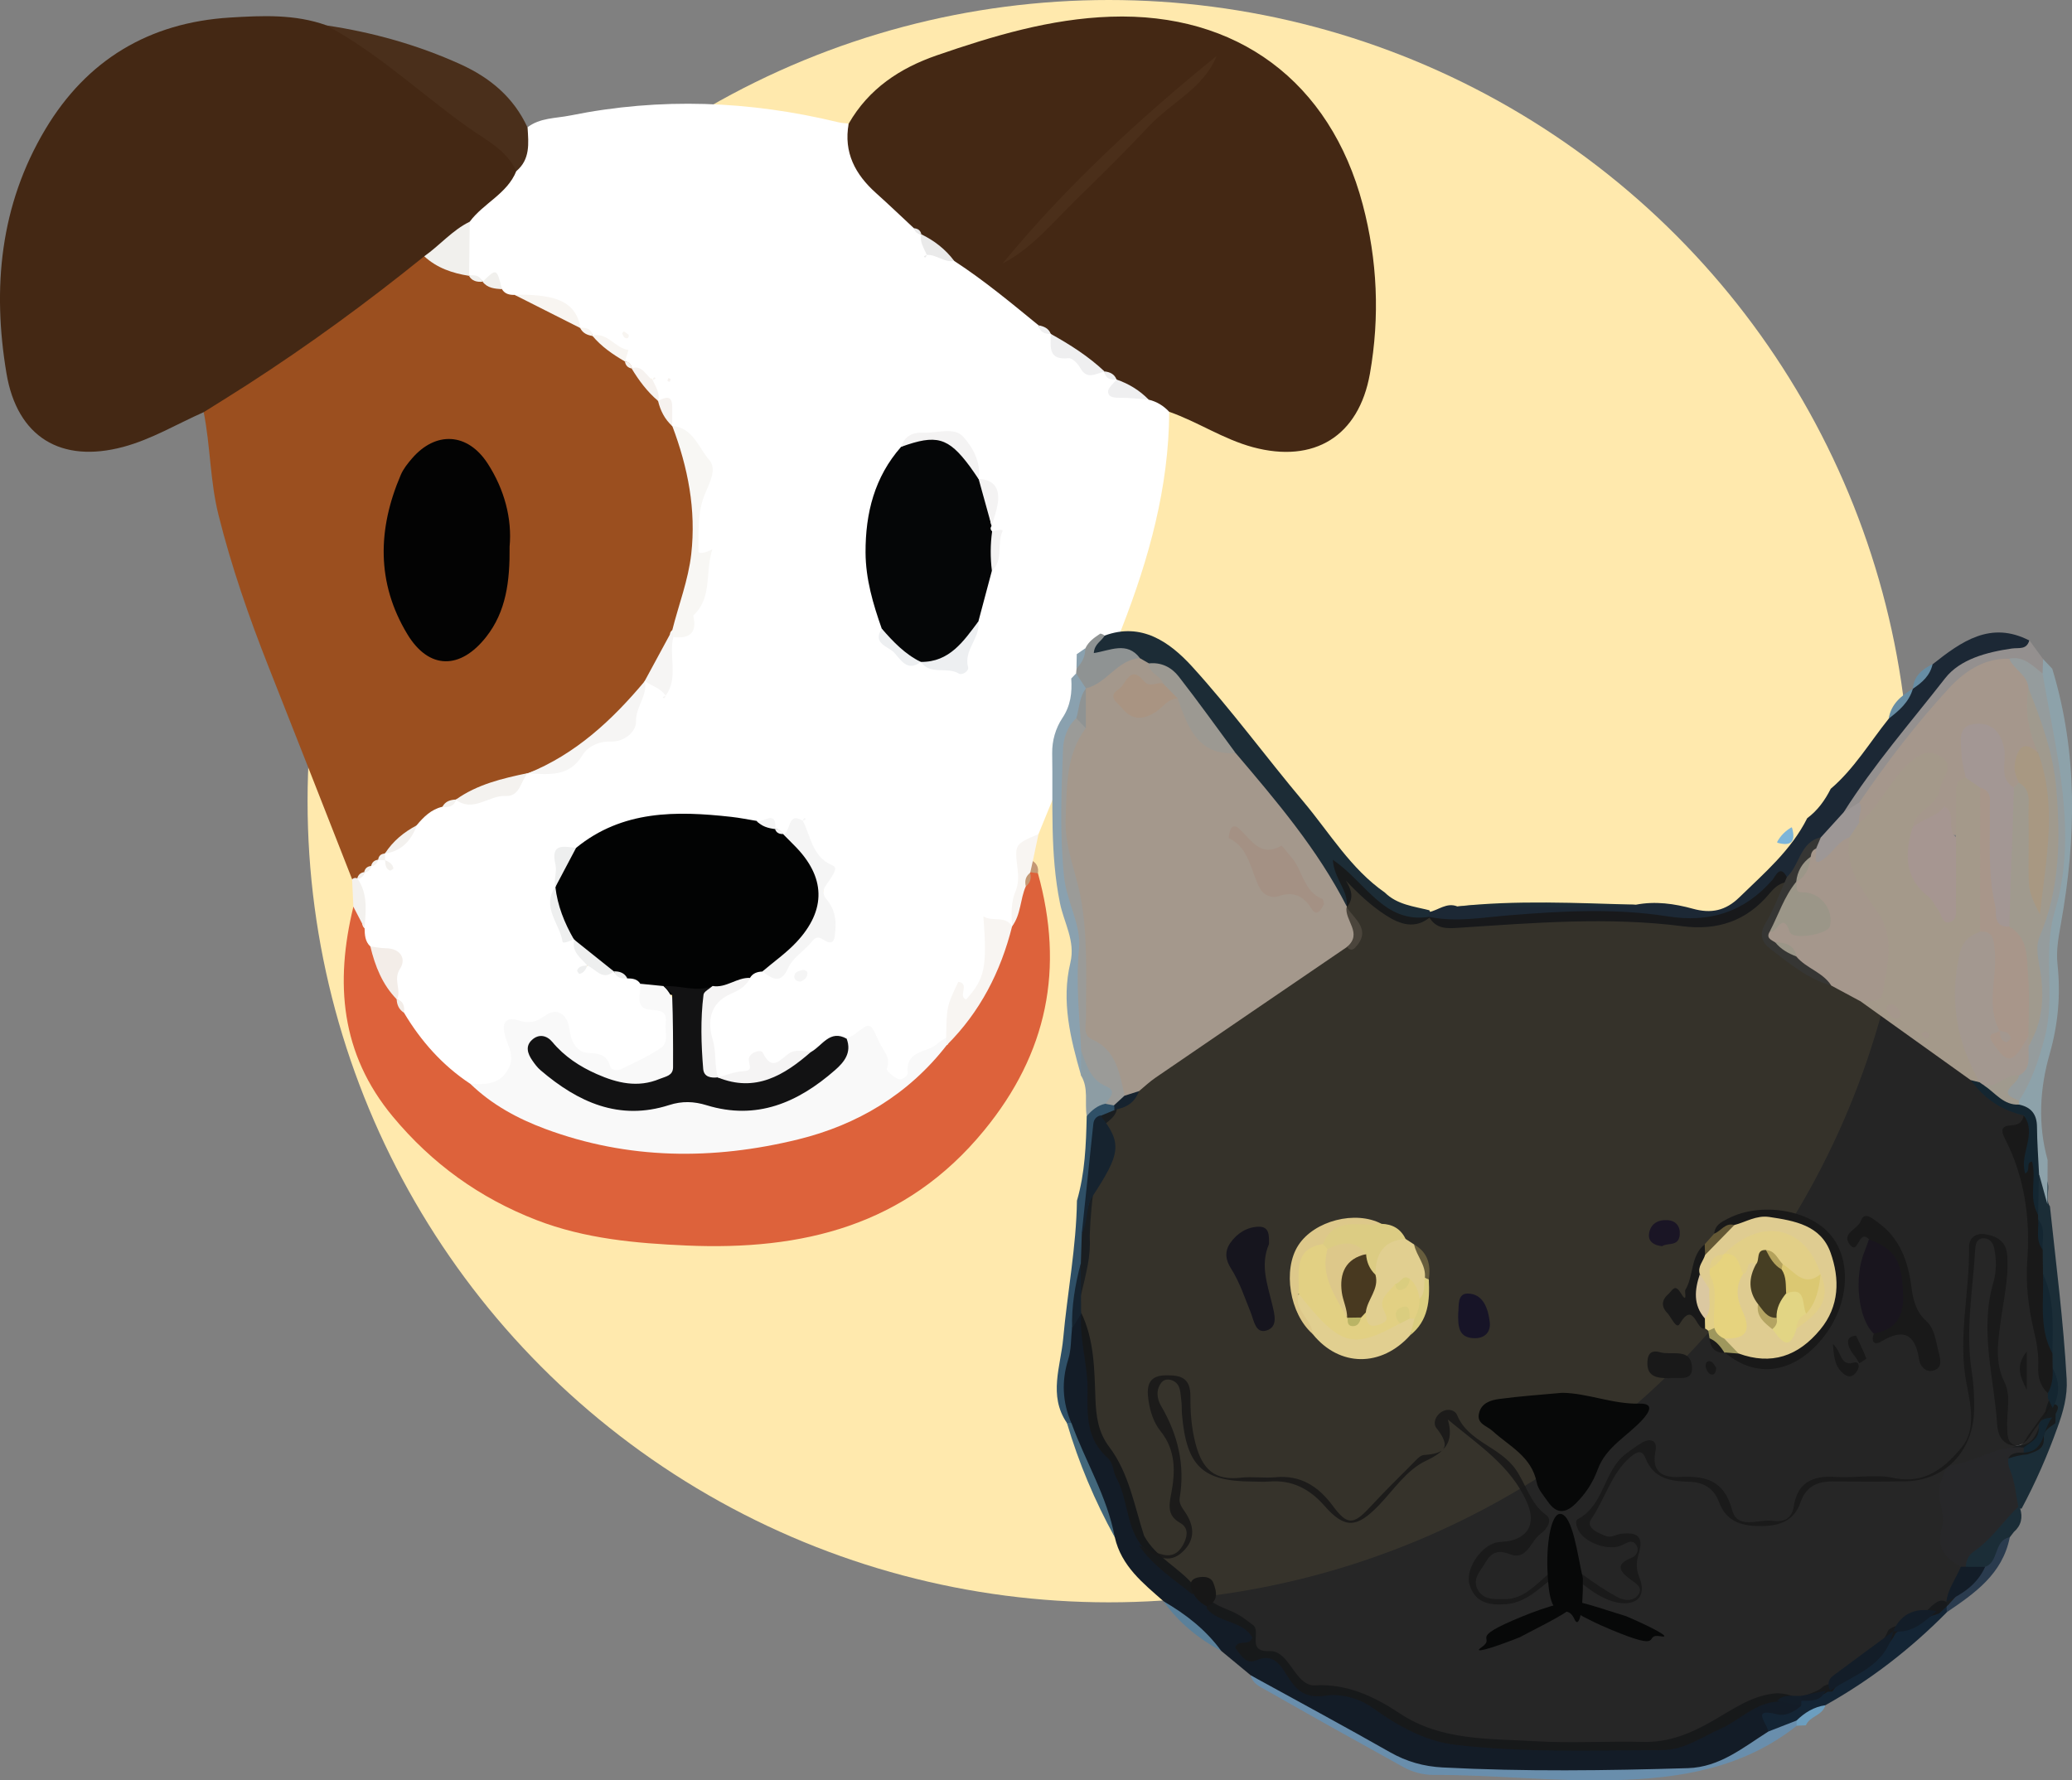 <svg width="128" height="110" viewBox="0 0 128 110" fill="none" xmlns="http://www.w3.org/2000/svg">
<rect x="0" y="0" width="128" height="110" fill="#808080" stroke="none"/>
<circle cx="68.5" cy="49.5" r="49.5" fill="#FFE9AD"/>
<g clip-path="url(#clip0)">
<path d="M72.229 25.443C72.209 30.107 70.977 34.511 69.306 38.8C67.646 43.066 65.878 47.29 64.154 51.535C63.455 52.198 63.112 52.927 63.294 53.973C63.463 54.95 63.06 55.93 62.817 56.895C62.728 57.066 62.603 57.2 62.446 57.298C61.545 56.805 61.194 57.318 61.307 58.091C61.461 59.133 61.283 60.069 60.871 60.997C60.734 61.303 60.572 61.828 60.367 61.811C58.533 61.673 59.127 63.24 58.723 64.099C58.186 65.214 56.951 65.58 56.196 66.557C55.324 67.688 54.605 66.728 54.33 65.698C54.056 64.676 53.878 63.622 52.445 64.489C51.621 64.624 50.87 64.965 50.107 65.283C48.233 65.686 46.457 66.439 44.571 66.801C44.39 66.74 44.236 66.638 44.107 66.492C43.711 65.637 43.695 64.689 43.526 63.785C43.142 61.746 44.882 61.099 46.065 60.102C46.38 59.862 46.727 59.723 47.123 59.744C48.613 60.074 48.811 58.417 49.776 57.994C51.064 57.432 50.462 56.362 50.741 55.548C51.411 53.574 49.477 52.813 49.445 51.336C49.336 51.246 49.647 50.994 49.312 50.994C49.17 51.173 49.033 51.348 48.871 51.498C48.742 51.592 48.597 51.641 48.435 51.649C48.286 51.612 48.145 51.543 48.015 51.458C47.886 51.372 47.761 51.283 47.628 51.205C47.143 51.01 46.651 51.201 46.158 51.177C42.601 50.591 39.12 50.55 35.927 52.609C34.461 52.459 34.861 53.655 34.655 54.412C34.623 54.591 34.582 54.766 34.534 54.941C34.445 56.008 34.586 57.009 35.37 57.815C35.511 57.904 35.628 58.026 35.725 58.161C35.947 58.58 36.25 58.962 36.375 59.43C36.302 59.524 36.25 59.634 36.214 59.748C36.294 59.662 36.367 59.565 36.488 59.528C36.88 59.553 37.239 59.719 37.618 59.789C37.78 59.817 37.938 59.858 38.095 59.903C38.426 59.988 38.761 60.049 39.092 60.151C39.464 60.281 39.702 60.541 39.855 60.896C40.017 61.359 40.348 61.636 40.736 61.941C41.991 62.931 41.858 64.583 40.53 65.429C38.135 66.951 36.121 66.475 34.841 63.879C34.304 62.792 33.771 63.468 33.214 63.574C32.563 63.696 31.792 63.484 31.865 64.758C31.986 66.899 31.364 67.354 29.087 67.371C27.153 66.357 25.732 64.835 24.706 62.91C24.577 62.56 24.472 62.202 24.339 61.856C24.266 61.685 24.21 61.51 24.161 61.331C23.983 60.252 24.306 58.889 22.647 58.665C22.259 58.332 22.138 57.884 22.094 57.4C22.118 56.594 22.215 55.792 22.102 54.986C22.058 54.823 22.025 54.652 22.005 54.481C22.033 54.315 22.098 54.16 22.191 54.022C22.239 53.956 22.292 53.895 22.34 53.83C22.441 53.712 22.55 53.598 22.663 53.497C22.716 53.448 22.772 53.395 22.825 53.346C22.926 53.252 23.039 53.167 23.156 53.094C23.148 53.094 23.329 53.016 23.321 53.016C23.313 53.016 23.503 53.004 23.495 53C23.491 52.996 23.66 52.959 23.66 52.959C23.66 52.959 23.624 52.788 23.624 52.784C23.624 52.78 23.705 52.614 23.709 52.605C23.806 52.487 23.911 52.39 24.028 52.296C24.581 51.889 25.053 51.413 25.421 50.831C25.837 50.224 26.321 49.708 27.068 49.533C27.407 49.455 27.751 49.39 28.09 49.305C28.263 49.26 28.441 49.236 28.619 49.219C29.967 48.959 31.38 48.861 32.378 47.709C32.543 47.616 32.717 47.542 32.895 47.486C35.584 46.476 38.471 45.735 39.456 42.467C39.561 42.317 39.686 42.187 39.835 42.081C40.404 41.955 40.849 42.138 41.16 42.622C41.2 42.744 41.172 42.858 41.071 42.944C41.317 43.053 40.929 43.094 41.111 42.895C41.244 42.752 41.18 42.553 41.131 42.37C40.954 41.34 40.837 40.323 41.321 39.342C43.069 38.373 42.678 36.293 43.598 34.893C42.968 34.898 42.767 34.466 42.694 33.945C42.544 32.871 42.54 31.784 42.952 30.775C43.659 29.045 43.033 27.812 41.652 26.807C41.515 26.68 41.402 26.538 41.305 26.379C41.063 25.924 41.143 25.341 40.76 24.943C40.635 24.837 40.526 24.715 40.433 24.581C40.263 24.304 40.146 24.007 40.162 23.673C40.235 23.583 40.328 23.498 40.231 23.368C40.259 23.498 40.191 23.567 40.025 23.567C39.706 23.482 39.464 23.27 39.213 23.071C39.08 22.969 38.959 22.859 38.846 22.741C38.729 22.619 38.624 22.489 38.527 22.35C38.479 22.281 38.43 22.208 38.382 22.143C37.994 21.654 37.421 21.426 36.92 21.101C36.763 21.019 36.613 20.926 36.464 20.836C36.23 20.71 35.999 20.576 35.777 20.425C35.628 20.319 35.499 20.193 35.378 20.059C34.562 18.647 33.133 18.789 31.82 18.626C31.453 18.561 31.122 18.431 30.864 18.154C30.609 17.914 30.573 17.397 30.036 17.515C29.866 17.532 29.705 17.511 29.543 17.458C29.285 17.361 29.059 17.222 28.865 17.023C28.756 16.86 28.675 16.685 28.619 16.498C28.453 15.607 28.453 14.715 28.599 13.824C29.043 12.192 30.96 11.793 31.526 10.267C31.994 9.526 32.014 8.582 32.568 7.878C33.363 7.263 34.328 7.32 35.244 7.133C40.8 6.01 46.312 6.226 51.799 7.556C51.992 7.605 52.198 7.605 52.396 7.63C52.856 10.279 54.686 11.948 56.583 13.568C56.688 13.71 56.785 13.865 56.87 14.019C56.959 14.166 57.035 14.32 57.104 14.475C57.233 14.772 57.342 15.073 57.346 15.403C57.266 15.509 57.245 15.68 57.334 15.704C57.443 15.737 57.48 15.497 57.641 15.501C58.154 15.476 58.614 15.676 59.087 15.822C61.013 16.827 62.7 18.154 64.251 19.664C64.469 19.945 64.711 20.201 64.953 20.462C65.066 20.596 65.163 20.747 65.244 20.905C65.821 21.85 66.839 22.179 67.711 22.7C67.876 22.741 68.038 22.798 68.195 22.863C68.426 22.965 68.64 23.091 68.841 23.25C68.967 23.368 69.051 23.514 69.104 23.677C69.584 24.401 70.432 24.043 71.054 24.344C71.599 24.572 72.201 24.703 72.229 25.443Z" fill="white"/>
<path d="M31.009 17.869C31.191 18.167 31.477 18.228 31.792 18.22C33.298 18.606 34.788 19.021 35.862 20.275L35.838 20.259C36.076 20.462 36.508 20.352 36.617 20.759L36.585 20.735C37.36 21.137 38.184 21.483 38.608 22.338L38.697 22.261L38.604 22.33C38.854 22.371 38.999 22.517 39.036 22.77L39.011 22.749C39.871 23.164 40.178 24.035 40.655 24.768L40.647 24.764C41.345 25.049 41.147 25.85 41.523 26.318L41.527 26.314C42.791 27.898 43.243 29.615 42.989 31.703C42.706 34.051 43.312 36.522 41.939 38.707C40.901 39.615 41.297 41.442 39.823 42.069L39.827 42.073C38.313 45.141 35.733 46.834 32.576 47.783L32.596 47.758C31.271 48.735 29.729 49.118 28.15 49.398L28.166 49.39C27.993 49.752 27.581 49.663 27.314 49.85C26.636 50.009 26.172 50.473 25.744 50.982C25.146 51.633 24.492 52.223 23.77 52.728H23.774C23.685 52.919 23.552 53.057 23.35 53.122L23.354 53.106C23.241 53.281 23.099 53.419 22.913 53.509L22.938 53.489C22.841 53.684 22.704 53.839 22.485 53.892L22.514 53.863C22.445 54.095 22.308 54.25 22.062 54.274L22.07 54.254C22.013 54.567 21.904 54.583 21.747 54.311C20.031 49.94 18.319 45.565 16.591 41.198C15.379 38.129 14.301 35.024 13.498 31.817C12.973 29.717 13.001 27.556 12.581 25.448C12.375 24.902 12.836 24.756 13.143 24.552C17.285 21.829 21.432 19.115 25.235 15.912C25.498 15.692 25.808 15.57 26.156 15.554C27.189 15.863 28.223 16.168 28.974 17.023L28.962 17.011C29.236 17.161 29.596 17.113 29.818 17.385H29.814C30.177 17.654 30.751 17.349 31.009 17.869Z" fill="#9B4F1F"/>
<path d="M72.229 25.443C71.878 25.069 71.462 24.812 70.965 24.695C70.271 24.332 69.463 24.149 68.975 23.449L68.979 23.453C68.765 23.229 68.325 23.343 68.224 22.948L68.244 22.965C66.871 22.574 65.87 21.638 64.917 20.637L64.913 20.633C64.715 20.376 64.275 20.474 64.158 20.1C62.466 18.716 60.782 17.316 58.949 16.123C58.227 15.623 57.306 15.375 56.906 14.471L56.922 14.487C56.717 14.422 56.595 14.255 56.462 14.105C55.679 13.376 54.912 12.64 54.116 11.927C52.836 10.78 52.105 9.424 52.428 7.642C53.664 5.481 55.594 4.207 57.867 3.421C61.356 2.217 64.885 1.159 68.607 1.032C76.408 0.764 82.17 5.029 84.184 12.636C85.093 16.07 85.246 19.575 84.629 23.083C83.942 26.965 81.176 28.646 77.397 27.629C75.564 27.132 73.993 26.062 72.229 25.443Z" fill="#442814"/>
<path d="M26.208 15.834C22.695 18.675 19.053 21.337 15.258 23.783C14.374 24.352 13.477 24.906 12.589 25.463C10.938 26.192 9.383 27.136 7.615 27.612C3.771 28.642 1.062 27.01 0.4 23.07C-0.485 17.792 0.004 12.672 2.798 7.992C5.366 3.69 9.222 1.395 14.196 1.085C16.199 0.963 18.222 0.865 20.168 1.565C24.629 3.128 27.767 6.661 31.477 9.339C31.841 9.603 32.115 10.035 31.897 10.568C31.332 11.98 29.866 12.55 29.018 13.698C28.36 14.784 27.569 15.688 26.208 15.834Z" fill="#442814"/>
<path d="M24.957 62.572C26.006 64.331 27.335 65.828 29.047 66.96C30.395 67.379 31.522 68.286 32.826 68.771C39.629 71.31 46.376 71.469 53.079 68.299C55.041 67.371 56.741 66.17 58.206 64.591C59.644 62.751 61.037 60.887 61.699 58.592C61.848 58.075 62.074 57.583 62.523 57.237H62.519C62.902 56.598 62.514 55.759 63.035 55.157C63.136 54.831 63.257 54.514 63.374 54.197C63.455 54.05 63.564 53.932 63.697 53.83C63.863 53.773 64.004 53.814 64.117 53.948C65.753 59.833 64.715 65.067 60.79 69.849C55.941 75.758 49.55 77.264 42.419 76.955C39.274 76.817 36.141 76.54 33.149 75.384C29.632 74.021 26.689 71.904 24.262 68.982C21.032 65.091 20.689 60.712 21.831 56.02C22.849 56.048 22.086 57.013 22.522 57.351C22.534 57.758 22.546 58.165 22.877 58.474C23.818 59.365 23.983 60.655 24.52 61.754L24.504 61.73C24.86 61.897 24.767 62.312 24.957 62.572Z" fill="#DD623B"/>
<path d="M31.897 10.572C31.296 9.266 29.995 8.639 28.95 7.894C26.006 5.806 23.37 3.283 20.164 1.57C23.027 1.997 25.792 2.77 28.437 3.967C30.262 4.793 31.736 6.01 32.592 7.886C32.652 8.855 32.765 9.844 31.897 10.572Z" fill="#4A2F1B"/>
<path d="M63.37 54.763C63.015 55.564 63.076 56.508 62.519 57.237C62.482 56.504 62.438 55.772 62.736 55.068C62.922 54.624 62.918 54.156 62.862 53.688C62.676 52.162 62.676 52.162 64.154 51.535C64.037 52.089 63.92 52.646 63.803 53.2C63.899 53.464 63.984 53.725 63.649 53.892L63.637 53.928C63.496 54.189 63.528 54.506 63.37 54.763Z" fill="#F8F5F2"/>
<path d="M22.522 57.355C22.292 56.911 22.062 56.468 21.831 56.024C21.803 55.459 21.779 54.893 21.751 54.327C21.848 54.237 21.957 54.221 22.074 54.27C22.744 55.222 22.595 56.293 22.522 57.355Z" fill="#F3F1EE"/>
<path d="M63.649 53.892C63.698 53.66 63.75 53.432 63.803 53.2C64.073 53.383 64.17 53.635 64.118 53.953C63.96 53.932 63.807 53.912 63.649 53.892Z" fill="#C49875"/>
<path d="M35.588 52.386C38.446 50.05 41.773 50.094 45.165 50.469C45.694 50.526 46.219 50.636 46.748 50.721C47.022 51.136 47.705 50.607 47.894 51.226L47.874 51.209C48.112 51.209 48.237 51.38 48.379 51.535H48.375C50.608 52.296 50.906 54.233 50.705 56.105C50.486 58.14 48.908 59.28 47.099 60.025C46.784 60.041 46.501 60.126 46.328 60.423C45.597 60.798 44.89 61.221 44.075 61.388C43.045 61.73 42.008 61.494 40.974 61.421C40.433 61.368 39.904 61.29 39.561 60.79C39.371 60.476 39.06 60.456 38.745 60.448C38.507 60.236 38.119 60.322 37.925 60.029L37.921 60.012C36.742 59.821 36.112 58.93 35.475 58.055L35.454 58.03C34.53 57.143 34.175 56.053 34.312 54.787L34.308 54.811C34.643 53.956 34.441 52.809 35.588 52.386Z" fill="#020303"/>
<path d="M39.561 60.782C40.037 60.83 40.514 60.879 40.99 60.924C42.007 61.848 42.544 64.717 41.826 66.093C41.018 67.639 39.54 67.521 38.119 67.33C36.472 67.11 35.265 65.958 33.775 65.022C34.812 67.061 37.53 68.384 40.09 67.957C41.773 67.676 43.368 67.749 45.048 67.969C48.258 68.388 50.547 66.724 52.307 64.172C52.481 64.074 52.671 63.993 52.828 63.875C53.817 63.122 53.741 63.154 54.31 64.387C54.56 64.933 55.069 65.311 54.778 66.032C54.734 66.137 55.19 66.54 55.477 66.666C55.727 66.772 56.099 66.447 56.078 66.28C55.929 64.831 57.35 65.071 57.956 64.448C58.093 64.31 58.283 64.221 58.453 64.111C58.586 64.204 58.638 64.302 58.602 64.408C58.566 64.518 58.529 64.57 58.489 64.57C56.123 67.623 52.957 69.503 49.307 70.398C44.067 71.685 38.806 71.66 33.666 69.743C31.962 69.108 30.375 68.246 29.051 66.96C30 67.008 30.912 67.041 31.441 65.966C31.8 65.238 31.392 64.668 31.215 64.046C30.989 63.256 31.174 62.772 32.051 63.048C32.697 63.252 33.096 63.158 33.67 62.755C34.437 62.218 35.059 62.658 35.184 63.622C35.281 64.355 35.612 65.022 36.351 65.055C37.033 65.087 37.473 65.161 37.695 65.881C37.78 66.154 38.176 66.154 38.41 66.04C39.233 65.637 40.081 65.25 40.837 64.742C41.341 64.4 41.059 63.736 41.123 63.219C41.22 62.446 40.812 62.45 40.178 62.389C39.153 62.295 39.621 61.388 39.561 60.782Z" fill="#F9F9F9"/>
<path d="M61.275 35.264C60.996 36.31 60.718 37.356 60.439 38.402C59.696 39.867 59.107 41.564 56.886 40.901H56.882C55.679 40.689 55.005 39.851 54.472 38.845C53.935 37.319 53.478 35.781 53.47 34.136C53.462 31.703 54.023 29.473 55.667 27.608C57.98 26.257 59.2 26.766 60.459 29.607L60.451 29.59C61.658 30.295 60.924 31.544 61.255 32.492C61.17 32.614 61.178 32.724 61.287 32.826C61.606 33.64 61.606 34.454 61.275 35.264Z" fill="#050607"/>
<path d="M52.303 64.176C52.626 65.035 52.154 65.621 51.585 66.117C49.291 68.128 46.739 69.235 43.651 68.287C42.867 68.046 42.141 68.018 41.333 68.278C38.252 69.267 35.705 68.103 33.395 66.126C33.193 65.954 33.028 65.731 32.878 65.511C32.592 65.096 32.438 64.628 32.874 64.241C33.294 63.863 33.783 63.972 34.118 64.375C34.869 65.279 35.822 65.902 36.867 66.362C38.119 66.915 39.399 67.228 40.756 66.659C41.127 66.504 41.575 66.467 41.579 65.942C41.584 64.461 41.579 62.975 41.523 61.494C41.515 61.299 41.176 61.12 40.99 60.932C41.999 60.855 43.013 61.327 44.022 60.928C43.731 62.833 43.231 64.754 44.349 66.573C46.542 67.049 48.25 65.743 50.111 64.99C50.801 64.607 51.266 63.594 52.303 64.176Z" fill="#121213"/>
<path d="M41.531 38.931C41.923 37.368 42.516 35.862 42.702 34.238C43.013 31.483 42.496 28.874 41.531 26.318C42.815 26.42 43.146 27.657 43.816 28.419C44.305 28.976 43.832 29.843 43.55 30.518C43.065 31.678 43.162 32.887 43.15 34.092C43.15 34.218 43.586 34.177 44.006 33.937C43.538 35.366 44.034 36.924 42.823 38.031C43.081 39.102 42.605 39.476 41.6 39.362C41.349 39.256 41.329 39.11 41.531 38.931Z" fill="#F8F7F4"/>
<path d="M47.099 60.021C47.801 59.422 48.569 58.885 49.198 58.214C51.072 56.211 51.003 54.168 49.069 52.235C48.835 52.003 48.609 51.767 48.375 51.535C48.896 51.433 48.605 50.106 49.594 50.713C50.103 51.682 50.167 52.923 51.395 53.452C51.726 53.594 51.682 53.765 51.007 54.726C50.757 55.084 50.89 55.365 51.076 55.584C51.544 56.142 51.669 56.773 51.605 57.469C51.56 57.945 51.573 58.535 50.83 58.039C50.426 57.766 50.264 58.055 50.038 58.311C49.594 58.808 48.956 59.207 48.702 59.785C48.221 60.863 47.705 60.468 47.099 60.021Z" fill="#F5F5F5"/>
<path d="M58.485 64.575C58.473 64.42 58.461 64.269 58.449 64.115C58.485 62.165 58.485 62.165 59.2 60.664C59.951 60.765 59.147 61.563 59.684 61.754C60.843 60.46 60.988 59.772 60.75 56.614C61.291 56.98 62.103 56.533 62.523 57.237C61.82 60.041 60.544 62.528 58.485 64.575Z" fill="#F8F5F2"/>
<path d="M32.584 47.791C35.555 46.602 37.816 44.494 39.835 42.081C40.025 42.98 39.266 43.648 39.29 44.58C39.306 45.202 38.575 45.849 37.724 45.817C36.981 45.788 36.302 46.138 35.991 46.651C35.131 48.072 33.847 47.815 32.584 47.791Z" fill="#F6F5F4"/>
<path d="M26.208 15.834C27.173 15.159 27.94 14.223 29.018 13.698C29.006 14.813 28.99 15.928 28.978 17.043C27.948 16.88 26.992 16.559 26.208 15.834Z" fill="#F1F0ED"/>
<path d="M50.107 64.986C48.439 66.443 46.667 67.517 44.345 66.569C44.854 66.435 45.359 66.219 45.876 66.191C46.534 66.15 46.291 65.906 46.259 65.478C46.227 65.051 47.002 64.795 47.123 65.043C47.709 66.227 48.173 65.474 48.746 65.084C49.146 64.811 49.651 64.957 50.107 64.986Z" fill="#F5F4F4"/>
<path d="M44.349 66.565C43.917 66.614 43.485 66.549 43.441 66.044C43.316 64.518 43.267 62.983 43.461 61.457C43.485 61.258 43.828 61.099 44.022 60.92C44.858 61.062 45.52 60.383 46.332 60.419C46.11 60.953 45.581 61.213 45.149 61.404C43.8 61.998 43.711 63.162 44.026 64.225C44.264 65.022 44.123 65.808 44.349 66.565Z" fill="#F5F4F4"/>
<path d="M28.158 49.407C29.491 48.454 31.041 48.096 32.604 47.766C32.156 48.251 32.135 49.227 31.235 49.179C30.193 49.126 29.244 50.229 28.158 49.407Z" fill="#F4F2EF"/>
<path d="M56.886 40.896C58.659 40.917 59.523 39.618 60.439 38.398C60.584 39.415 59.514 40.152 59.805 41.226C59.87 41.466 59.426 41.735 59.244 41.621C58.509 41.165 57.48 41.743 56.886 40.896Z" fill="#EDEFF1"/>
<path d="M60.459 29.607C60.274 29.338 60.096 29.066 59.906 28.809C58.578 27.022 57.847 26.819 55.671 27.608C55.881 26.929 56.398 26.701 57.039 26.733C57.879 26.774 58.941 26.363 59.498 26.978C60.088 27.629 60.613 28.553 60.459 29.607Z" fill="#F4F3F3"/>
<path d="M41.531 38.931C41.551 39.073 41.571 39.22 41.596 39.362C41.297 40.55 41.935 41.861 41.123 42.984C40.812 42.504 40.251 42.386 39.827 42.077C40.396 41.031 40.966 39.981 41.531 38.931Z" fill="#F6F5F4"/>
<path d="M24.52 61.754C23.62 60.839 23.172 59.695 22.877 58.474C23.2 58.515 23.519 58.584 23.842 58.588C24.751 58.6 25.11 59.243 24.714 59.85C24.258 60.546 24.827 61.164 24.52 61.754Z" fill="#F3EDE8"/>
<path d="M35.862 20.275C34.505 19.591 33.149 18.907 31.792 18.219C32.45 18.191 33.096 18.215 33.755 18.329C34.909 18.529 35.668 19.062 35.862 20.275Z" fill="#F8F5F1"/>
<path d="M64.917 20.633C66.104 21.292 67.251 22.021 68.244 22.961C67.715 23.058 67.158 23.514 66.73 22.729C66.585 22.464 66.233 22.106 66.015 22.131C64.719 22.273 64.909 21.402 64.917 20.633Z" fill="#EFEFF0"/>
<path d="M34.308 54.791C34.441 55.959 34.869 57.025 35.45 58.035C35.216 58.132 34.78 58.332 34.752 58.177C34.57 57.054 33.436 56.044 34.308 54.791Z" fill="#EEEFEF"/>
<path d="M61.259 32.492C60.992 31.524 60.722 30.559 60.455 29.59C61.485 29.639 61.788 30.258 61.626 31.182C61.55 31.625 61.384 32.057 61.259 32.492Z" fill="#F4F3F3"/>
<path d="M35.475 58.059C36.29 58.71 37.106 59.361 37.921 60.017C37.215 60.627 36.811 59.87 36.282 59.654L36.286 59.658C35.89 59.186 35.293 58.824 35.475 58.059Z" fill="#EEEFEF"/>
<path d="M68.975 23.449C69.734 23.71 70.4 24.117 70.965 24.695C70.388 24.65 69.806 24.572 69.229 24.576C68.878 24.576 68.474 24.585 68.454 24.206C68.438 23.966 68.785 23.701 68.975 23.449Z" fill="#EFEFF0"/>
<path d="M54.472 38.841C55.174 39.647 55.905 40.42 56.882 40.896C56.075 41.519 55.671 40.807 55.259 40.343C54.883 39.924 53.87 39.789 54.472 38.841Z" fill="#EDEFF1"/>
<path d="M35.588 52.386C35.16 53.196 34.732 54.005 34.304 54.815C34.203 54.347 34.413 53.839 34.316 53.428C33.989 52.056 34.833 52.312 35.588 52.386Z" fill="#EEEFEF"/>
<path d="M56.906 14.471C57.714 14.862 58.408 15.399 58.949 16.123C58.331 16.237 57.851 15.716 57.254 15.749L57.258 15.753C57.084 15.342 56.801 14.959 56.906 14.471Z" fill="#EAEAEA"/>
<path d="M38.608 22.338C37.861 21.899 37.146 21.414 36.585 20.735C37.534 20.507 38.002 21.524 38.826 21.622C38.753 21.858 38.681 22.098 38.608 22.338Z" fill="#F8F5F1"/>
<path d="M40.655 24.772C39.985 24.202 39.464 23.506 39.011 22.753C39.702 22.529 39.892 23.217 40.316 23.478C40.493 23.889 40.788 24.275 40.655 24.772Z" fill="#F6F2EF"/>
<path d="M23.778 52.736C24.274 51.966 24.953 51.409 25.752 50.99C25.405 51.93 24.815 52.589 23.778 52.736Z" fill="#F3F1EE"/>
<path d="M61.275 35.264C61.174 34.45 61.178 33.636 61.291 32.822C61.521 32.781 62.006 32.655 61.929 32.822C61.57 33.611 62.01 34.605 61.275 35.264Z" fill="#F4F3F3"/>
<path d="M41.527 26.322C41.063 25.903 40.796 25.37 40.651 24.768C41.095 24.552 41.531 24.357 41.527 25.159C41.527 25.545 41.527 25.936 41.527 26.322Z" fill="#F6F2EF"/>
<path d="M31.009 17.869C30.565 17.833 30.117 17.812 29.814 17.405C30.682 16.567 30.682 16.567 31.009 17.869Z" fill="#F1F0ED"/>
<path d="M49.481 60.643C49.271 60.656 49.081 60.566 49.069 60.363C49.053 60.037 49.36 59.996 49.586 59.931C49.667 59.907 49.865 60 49.873 60.061C49.917 60.358 49.723 60.525 49.481 60.643Z" fill="#F5F5F5"/>
<path d="M47.894 51.226C47.462 51.173 47.054 51.067 46.748 50.721C47.135 50.876 47.987 49.96 47.894 51.226Z" fill="#F5F5F5"/>
<path d="M36.286 59.65C36.189 59.89 36.072 60.118 35.798 60.171C35.761 60.179 35.632 59.996 35.656 59.947C35.769 59.67 36.04 59.679 36.286 59.65C36.286 59.65 36.286 59.654 36.286 59.65Z" fill="#EEEFEF"/>
<path d="M38.838 20.686C38.862 20.84 38.781 20.942 38.636 20.889C38.543 20.857 38.487 20.714 38.434 20.613C38.422 20.588 38.531 20.47 38.539 20.474C38.644 20.535 38.741 20.613 38.838 20.686Z" fill="#F8F5F1"/>
<path d="M23.79 53.147C24.02 53.248 24.25 53.367 24.302 53.643C24.311 53.68 24.129 53.81 24.08 53.786C23.806 53.668 23.814 53.399 23.786 53.151L23.79 53.147Z" fill="#F3F1EE"/>
<path d="M24.956 62.572C24.65 62.377 24.516 62.088 24.504 61.73C24.94 61.856 24.997 62.19 24.956 62.572Z" fill="#F3EDE8"/>
<path d="M68.224 22.948C68.563 22.981 68.846 23.107 68.979 23.453C68.599 23.477 68.292 23.396 68.224 22.948Z" fill="#EFEFF0"/>
<path d="M37.929 60.017C38.277 60.008 38.571 60.106 38.749 60.436C38.378 60.493 38.075 60.407 37.929 60.017Z" fill="#EEEFEF"/>
<path d="M41.374 23.587C41.325 23.571 41.236 23.555 41.236 23.535C41.236 23.478 41.269 23.421 41.289 23.364C41.337 23.38 41.426 23.396 41.426 23.416C41.426 23.474 41.394 23.53 41.374 23.587Z" fill="#F6F2EF"/>
<path d="M64.158 20.099C64.489 20.165 64.784 20.279 64.913 20.633C64.537 20.633 64.235 20.531 64.158 20.099Z" fill="#EFEFF0"/>
<path d="M36.617 20.759C36.286 20.71 35.995 20.588 35.838 20.258C36.222 20.23 36.541 20.299 36.617 20.759Z" fill="#F8F5F1"/>
<path d="M29.818 17.405C29.467 17.434 29.156 17.373 28.962 17.031C29.333 16.962 29.644 17.023 29.818 17.405Z" fill="#F1F0ED"/>
<path d="M27.327 49.858C27.504 49.504 27.819 49.415 28.178 49.398C28.045 49.838 27.71 49.891 27.327 49.858Z" fill="#F4F2EF"/>
<path d="M49.594 50.709C49.626 50.652 49.667 50.546 49.683 50.55C49.816 50.578 49.784 50.644 49.594 50.709Z" fill="#F5F5F5"/>
<path d="M48.379 51.531C48.136 51.539 47.951 51.458 47.874 51.205C48.12 51.197 48.282 51.315 48.379 51.531Z" fill="#F5F5F5"/>
<path d="M23.358 53.13C23.39 52.878 23.531 52.748 23.782 52.736C23.786 52.874 23.786 53.008 23.79 53.147L23.786 53.151C23.64 53.147 23.499 53.139 23.358 53.13Z" fill="#F3F1EE"/>
<path d="M22.922 53.521C22.974 53.281 23.119 53.147 23.362 53.118C23.305 53.346 23.16 53.484 22.922 53.521Z" fill="#F3F1EE"/>
<path d="M22.494 53.904C22.538 53.647 22.7 53.521 22.946 53.501C22.889 53.741 22.74 53.879 22.494 53.904Z" fill="#F3F1EE"/>
<path d="M22.066 54.29C22.122 54.046 22.276 53.912 22.518 53.879C22.477 54.14 22.328 54.278 22.066 54.29Z" fill="#F3F1EE"/>
<path d="M41.123 42.984C41.091 43.041 41.05 43.147 41.034 43.143C40.901 43.115 40.933 43.053 41.123 42.984C41.123 42.984 41.127 42.988 41.123 42.984Z" fill="#F6F5F4"/>
<path d="M40.32 23.474C40.352 23.416 40.392 23.311 40.408 23.315C40.542 23.343 40.51 23.408 40.32 23.474Z" fill="#F6F2EF"/>
<path d="M39.036 22.769C38.785 22.729 38.644 22.578 38.604 22.33C38.866 22.354 39.011 22.505 39.036 22.769Z" fill="#F6F2EF"/>
<path d="M57.254 15.749C57.225 15.806 57.181 15.912 57.165 15.908C57.031 15.879 57.068 15.818 57.258 15.753C57.262 15.753 57.254 15.749 57.254 15.749Z" fill="#EAEAEA"/>
<path d="M56.458 14.101C56.7 14.121 56.87 14.231 56.918 14.483C56.676 14.471 56.527 14.333 56.458 14.101Z" fill="#EAEAEA"/>
<path d="M31.481 33.774C31.502 35.935 31.263 37.791 30.032 39.354C28.429 41.393 26.491 41.377 25.167 39.187C23.245 36.013 23.325 32.675 24.763 29.33C24.92 28.968 25.183 28.638 25.445 28.333C26.911 26.624 28.881 26.725 30.121 28.63C31.174 30.254 31.639 32.065 31.481 33.774Z" fill="#030303"/>
<path d="M61.929 16.286C65.854 11.512 70.372 7.341 75.16 3.454C74.353 5.456 72.37 6.315 71.002 7.772C69.572 9.29 68.094 10.768 66.597 12.216C65.119 13.649 63.827 15.289 61.929 16.286Z" fill="#4B2F1A"/>
<path d="M63.37 54.762C63.29 54.429 63.358 54.144 63.637 53.928C63.718 54.258 63.657 54.547 63.37 54.762Z" fill="#C49875"/>
</g>
<g clip-path="url(#clip1)">
<path d="M109.779 52.031C109.988 51.638 110.293 51.338 110.669 51.117L110.705 51.141C110.95 52.001 110.651 52.301 109.815 52.074L109.779 52.031Z" fill="#7DB5D9"/>
<path d="M77.269 103.512C76.665 103.008 76.056 102.511 75.452 102.008C74.263 100.977 73.062 99.958 71.872 98.927C70.612 97.816 69.273 96.766 68.867 94.974C67.964 92.58 66.853 90.272 66.034 87.841C64.779 85.951 66.022 84.066 66.046 82.175C66.255 81.789 66.076 81.12 66.787 81.095C67.6 82.771 67.606 84.606 67.671 86.405C67.713 87.516 67.839 88.492 68.526 89.4C69.745 91.014 70.068 93.016 70.677 94.888C71.424 96.263 72.9 96.87 73.827 98.055C74.227 98.343 74.538 98.742 74.944 99.019C75.41 99.326 75.948 99.46 76.426 99.725C76.779 99.915 77.084 100.166 77.406 100.406C77.938 100.805 76.964 102.082 78.434 102.014C79.289 101.977 79.713 103.045 80.293 103.665C80.538 103.929 80.849 104.15 81.207 104.132C83.185 104.009 84.882 104.807 86.472 105.863C89.042 107.569 91.97 107.409 94.815 107.581C97.044 107.716 99.285 107.569 101.514 107.624C103.127 107.667 104.496 107.078 105.864 106.292C107.102 105.58 108.297 104.709 109.797 104.617C110.335 104.647 110.855 104.733 111.243 105.169C111.56 106.084 110.801 106.225 110.311 106.268C109.611 106.329 109.45 106.771 109.253 107.281C107.203 108.827 104.98 109.539 102.368 109.595C97.815 109.687 93.267 109.674 88.719 109.392C87.859 109.337 87.058 109.177 86.305 108.741C83.299 106.98 80.149 105.488 77.269 103.512Z" fill="#131C27"/>
<path d="M77.269 103.512C80.137 105.089 83.024 106.642 85.874 108.263C86.902 108.846 87.954 109.141 89.12 109.202C94.175 109.466 99.225 109.398 104.281 109.245C106.235 109.184 107.669 107.98 109.217 106.998C109.629 106.342 110.203 106.071 110.956 106.219C111.082 106.348 111.094 106.483 110.992 106.63C107.651 109.269 103.767 109.889 99.691 109.988C95.962 110.08 92.263 109.656 88.54 109.662C87.882 109.662 87.249 109.484 86.681 109.171C83.849 107.606 81.028 106.029 78.213 104.426C77.837 104.212 77.382 104.034 77.269 103.512Z" fill="#698EAC"/>
<path d="M66.53 74.184C67.026 72.484 67.092 70.728 67.133 68.966C67.313 68.408 67.582 67.96 68.233 67.935C68.472 67.941 68.687 68.015 68.873 68.168C68.968 68.297 69.01 68.445 68.986 68.604C68.867 68.997 68.55 69.212 68.263 69.451C67.779 71.735 67.396 74.037 67.319 76.375C67.355 76.964 67.307 77.541 67.205 78.118C66.948 79.45 66.596 80.758 66.225 82.059C66.153 82.704 66.183 83.385 65.992 83.987C65.568 85.337 65.633 86.626 66.177 87.909C66.076 88.05 65.986 88.05 65.896 87.897C64.755 86.209 65.526 84.416 65.681 82.691C65.938 79.862 66.488 77.05 66.53 74.184Z" fill="#2F5067"/>
<path d="M65.908 87.909C66.004 87.909 66.094 87.909 66.189 87.921C67.044 90.29 68.4 92.457 68.867 94.98C67.629 92.733 66.637 90.376 65.908 87.909Z" fill="#42677B"/>
<path d="M71.872 98.933C73.253 99.731 74.496 100.694 75.452 102.014C74.042 101.247 72.817 100.259 71.872 98.933Z" fill="#5A809A"/>
<path d="M110.992 106.624C110.986 106.519 110.986 106.409 110.98 106.305C111.368 105.574 111.787 104.911 112.761 105.359C112.588 106.004 111.799 106.022 111.56 106.599C111.368 106.612 111.177 106.618 110.992 106.624Z" fill="#6C9EBF"/>
<path d="M68.239 39.27C70.516 38.429 72.255 39.669 73.624 41.161C76.056 43.831 78.207 46.777 80.538 49.551C82.145 51.467 83.448 53.682 85.546 55.143C86.317 55.904 87.339 55.997 88.301 56.242C88.373 56.371 88.39 56.512 88.355 56.66C87.416 57.433 86.496 57.12 85.618 56.555C84.691 55.96 83.89 55.193 83.137 54.407C83.442 54.898 83.675 55.413 83.251 55.99C82.737 56.218 82.492 55.825 82.325 55.481C80.747 52.197 78.106 49.723 76.056 46.802C74.914 45.267 73.743 43.763 72.56 42.259C72.124 41.707 71.604 41.406 70.928 41.333C70.671 41.24 70.414 41.111 70.163 40.97C69.721 40.565 69.219 40.578 68.669 40.663C68.215 40.737 67.576 40.872 67.402 40.307C67.241 39.761 67.797 39.491 68.239 39.27Z" fill="#1C2C36"/>
<path d="M68.239 39.27C68.06 39.614 67.612 39.767 67.57 40.35C68.58 40.197 69.62 39.602 70.42 40.663C69.41 41.461 68.657 42.701 67.157 42.671C66.655 42.505 66.482 42.112 66.476 41.609C66.488 41.504 66.494 41.4 66.506 41.302C66.685 40.884 66.799 40.442 67.05 40.056C67.247 39.632 67.612 39.387 67.976 39.147C68.072 39.166 68.161 39.203 68.239 39.27Z" fill="#8F9393"/>
<path d="M127.671 85.214C127.731 86.264 127.45 87.246 127.098 88.209C126.482 89.934 125.747 91.604 124.886 93.212C124.725 93.212 124.594 93.157 124.48 93.034C124.032 92.463 123.93 91.757 123.751 91.088C123.506 90.168 123.733 89.499 124.743 89.308C125.908 89.234 125.849 88.081 126.321 87.399C126.369 87.191 126.398 86.982 126.476 86.785C126.823 85.987 126.614 85.214 126.386 84.441C126.339 84.121 126.357 83.802 126.351 83.483C126.434 81.881 126.297 80.31 125.795 78.787C125.723 78.29 125.759 77.787 125.753 77.284C125.765 76.627 125.789 75.97 125.526 75.344C125.496 75.172 125.478 75.006 125.472 74.834C125.538 74.067 125.245 73.232 125.849 72.557C127.062 72.815 126.195 73.951 126.637 74.534C127.014 78.094 127.474 81.642 127.671 85.214Z" fill="#1B2D37"/>
<path d="M112.761 105.359C112.056 105.458 111.488 105.814 110.98 106.305C110.394 106.532 109.803 106.759 109.217 106.992C109.259 106.556 108.07 105.476 109.785 105.918C110.305 106.053 110.843 105.765 111.273 105.39C111.201 105.316 111.171 105.237 111.177 105.145C111.189 105.052 111.201 105.01 111.219 105.01C111.602 104.586 112.229 104.617 112.623 104.205C112.743 104.132 112.869 104.083 113 104.046C114.392 103.131 115.946 102.413 116.657 100.719C116.765 100.627 116.884 100.559 117.016 100.504C117.865 100.234 118.701 99.927 119.329 99.227C119.616 99 119.89 98.743 120.285 99.006C120.41 99.215 120.416 99.424 120.261 99.62C118.02 101.891 115.528 103.813 112.761 105.359Z" fill="#142535"/>
<path d="M124.408 94.654C124.325 94.765 124.241 94.875 124.157 94.98C123.476 95.581 123.578 96.778 122.598 97.153C122.215 97.257 121.845 97.226 121.498 97.005C121.229 96.79 121.115 96.428 121.295 96.201C122.269 94.992 123.016 93.513 124.683 93.095L124.791 93.181C124.976 93.758 124.862 94.255 124.408 94.654Z" fill="#1B2D37"/>
<path d="M122.627 96.809C123.5 96.52 123.153 95.158 124.157 94.98C123.703 97.269 121.982 98.442 120.261 99.614C120.255 99.393 120.249 99.178 120.249 98.957C120.267 98.89 120.285 98.822 120.303 98.755C120.918 97.908 121.791 97.38 122.627 96.809Z" fill="#2A3B4E"/>
<path d="M126.494 71.673C126.488 72.588 126.488 73.503 126.482 74.411C126.309 73.773 126.129 73.14 125.956 72.502C125.293 72.066 125.46 71.354 125.49 70.747C125.538 69.783 125.263 69.003 124.582 68.359C124.516 68.199 124.492 68.034 124.498 67.856C125.311 66.057 126.213 64.216 126.016 62.208C125.777 59.698 126.333 57.335 126.685 54.904C127.139 51.743 127.42 48.52 126.213 45.414C125.741 44.205 125.938 42.91 125.765 41.664C125.807 41.296 125.902 40.952 126.213 40.719C126.404 40.921 126.59 41.124 126.781 41.32C128.365 46.525 128.263 51.804 127.313 57.083C127.163 57.93 127.014 58.728 127.104 59.569C127.307 61.453 127.145 63.283 126.62 65.118C126.004 67.272 125.884 69.476 126.494 71.673Z" fill="#8DA2AA"/>
<path d="M66.476 41.609C66.679 41.916 66.882 42.222 67.086 42.529C67.104 42.609 67.121 42.683 67.139 42.763C67.295 43.53 66.948 44.175 66.667 44.837C66.165 45.862 66.016 46.943 66.028 48.084C66.058 51.43 65.843 54.794 67.133 57.985C67.229 58.218 67.265 58.501 67.199 58.734C66.631 60.809 67.151 62.865 67.295 64.927C67.181 65.455 67.307 66.069 66.787 66.456C66.129 64.166 65.55 61.865 66.124 59.477C66.446 58.133 65.717 56.997 65.478 55.788C64.856 52.706 65.054 49.625 65 46.544C64.988 45.764 65.209 45.003 65.621 44.377C66.141 43.604 66.237 42.8 66.177 41.922C66.279 41.817 66.38 41.713 66.476 41.609Z" fill="#8AA1AF"/>
<path d="M67.044 40.056C67.05 40.559 66.841 40.958 66.5 41.302C66.506 41.007 66.512 40.713 66.518 40.418C66.697 40.295 66.871 40.178 67.044 40.056Z" fill="#8AA1AF"/>
<path d="M88.283 56.353C88.862 56.236 89.371 55.739 90.028 56.003C93.703 55.727 97.379 55.929 101.054 55.898C102.255 55.665 103.438 55.831 104.592 56.15C105.703 56.457 106.6 56.273 107.448 55.444C108.99 53.94 110.645 52.541 111.643 50.552C112.283 50.079 112.737 49.447 113.096 48.735C114.536 47.508 115.504 45.869 116.675 44.408C117.046 43.677 117.733 43.229 118.169 42.56V42.566C118.486 41.983 118.982 41.547 119.388 41.044C121.169 39.632 122.974 38.337 125.37 39.577C125.598 40.344 125.036 40.436 124.552 40.51C122.072 40.884 120.171 42.094 118.815 44.316C117.506 46.464 115.653 48.201 114.285 50.319C113.795 50.951 113.293 51.577 112.665 52.08C111.536 52.547 111.488 54.13 110.275 54.517C109.863 54.615 109.576 54.892 109.313 55.205C107.902 56.911 106.08 57.5 103.964 57.23C99.345 56.635 94.737 57.022 90.129 57.322C89.424 57.371 88.719 57.421 88.289 56.66C88.283 56.549 88.283 56.451 88.283 56.353Z" fill="#1C2835"/>
<path d="M113.896 50.184C115.755 47.243 118.038 44.629 120.165 41.903C121.092 40.719 122.753 40.289 124.289 40.068C124.725 40.007 125.197 40.166 125.365 39.559C125.651 39.945 125.932 40.332 126.213 40.719C126.201 41.013 126.189 41.314 126.183 41.609C125.4 41.897 124.916 40.866 124.139 41.136C122.287 41.449 120.829 42.45 119.729 43.947C118.247 45.973 116.586 47.845 115.08 49.852C114.727 50.122 114.398 50.491 113.896 50.184Z" fill="#94908F"/>
<path d="M118.169 42.554C117.93 43.389 117.315 43.91 116.675 44.402C116.825 43.493 117.452 42.984 118.169 42.554Z" fill="#678DA4"/>
<path d="M119.388 41.032C119.233 41.75 118.731 42.18 118.169 42.554C118.229 41.756 118.755 41.351 119.388 41.032Z" fill="#678DA4"/>
<path opacity="0.87" d="M88.283 56.647C89.95 56.997 91.624 56.678 93.267 56.549C96.524 56.285 99.781 56.107 103.014 56.617C105.614 57.028 107.747 56.365 109.504 54.352C109.671 54.161 109.964 53.37 110.388 54.198C110.717 55.082 110.197 55.77 109.827 56.451C109.265 57.47 109.325 58.243 110.376 58.869C111.315 59.428 112.169 60.128 113.227 60.465C113.914 60.692 114.494 61.116 115.092 61.509C117.321 63.301 119.932 64.535 122.066 66.481C122.849 67.684 124.361 67.966 125.197 69.102C124.235 70.403 125.006 71.79 125.245 73.012C125.723 75.485 125.544 77.965 125.831 80.42C126.046 82.262 126.189 84.146 126.751 85.939C126.787 86.092 126.799 86.245 126.793 86.399C126.649 87.314 125.932 87.866 125.496 88.596C125.221 89.057 124.857 89.419 124.283 89.296C123.649 89.155 123.416 88.609 123.38 88.032C123.189 85.11 122.281 82.207 123.141 79.248C123.339 78.567 123.345 77.83 123.195 77.124C123.112 76.731 122.872 76.467 122.466 76.51C122.096 76.553 122.036 76.897 122.018 77.204C121.874 79.696 121.408 82.176 121.797 84.68C121.922 85.49 121.97 86.301 121.952 87.123C121.898 89.677 120.147 91.487 117.679 91.524C116.185 91.549 114.697 91.537 113.203 91.53C112.259 91.524 111.566 91.843 111.231 92.813C110.837 93.955 109.958 94.268 108.87 94.286C107.699 94.305 106.677 94.084 106.199 92.813C105.87 91.936 105.231 91.573 104.353 91.549C103.223 91.518 102.159 91.377 101.651 90.088C101.424 89.499 101.054 89.738 100.713 90.026C99.53 91.046 99.153 92.605 98.299 93.857C97.934 94.385 98.741 94.747 99.255 94.919C99.542 95.017 99.835 94.808 100.127 94.771C101.215 94.636 101.544 94.98 101.221 96.042C101.06 96.576 101.072 96.975 101.281 97.484C101.717 98.577 101.143 99.228 99.96 99.019C99.106 98.865 98.4 98.356 97.719 97.84C96.912 97.227 96.207 97.251 95.43 97.889C94.737 98.466 94.008 99.031 93.064 99.111C92.06 99.197 91.127 99.062 90.781 97.896C90.524 97.024 91.361 95.68 92.293 95.348C92.627 95.232 92.986 95.281 93.321 95.195C94.552 94.882 94.845 93.967 94.325 92.807C93.321 90.554 91.361 89.302 89.442 87.706C89.855 89.124 89.221 89.72 88.103 90.248C86.884 90.825 86.102 92.052 85.157 93.028C83.807 94.421 83.072 94.464 81.817 93.034C80.878 91.966 79.797 91.426 78.398 91.537C78.052 91.561 77.705 91.543 77.353 91.537C74.287 91.524 73.301 90.591 73.02 87.412C72.99 87.105 73.02 86.798 72.972 86.497C72.906 86.055 72.96 85.546 72.458 85.306C72.219 85.196 71.932 85.202 71.765 85.404C71.394 85.853 71.466 86.417 71.717 86.847C72.757 88.621 73.223 90.493 72.876 92.555C72.823 92.881 73.014 93.139 73.187 93.39C73.779 94.25 73.868 95.103 73.074 95.864C72.213 96.693 71.424 96.159 70.659 95.631C70.534 95.545 70.45 95.41 70.373 95.287C69.566 94.084 69.649 92.549 68.956 91.291C68.753 90.917 68.789 90.401 68.424 90.076C67.169 88.959 67.151 87.584 67.187 85.957C67.223 84.404 66.679 82.808 66.793 81.188C66.416 80.156 66.667 79.119 66.769 78.082C66.787 77.48 66.811 76.873 66.829 76.271C67.074 75.197 67.199 74.123 67.773 73.11C68.502 71.821 68.251 70.354 67.988 68.942C68.275 68.825 68.556 68.703 68.843 68.586C69.291 68.101 69.763 67.641 70.127 67.082C72.44 65.161 75.004 63.602 77.466 61.908C79.271 60.668 80.998 59.287 82.934 58.243C84.255 57.728 82.976 56.887 83.167 56.236C83.173 56.169 83.185 56.095 83.197 56.027C83.311 55.014 82.414 54.309 82.337 53.124C84.351 54.474 85.486 57.089 88.283 56.647Z" fill="#171717"/>
<path opacity="0.87" d="M70.367 95.495C70.874 95.692 71.371 95.95 71.896 96.066C72.518 96.201 72.924 95.839 73.175 95.268C73.384 94.79 73.373 94.36 72.9 94.09C72.124 93.648 72.201 93.052 72.351 92.291C72.608 90.953 72.649 89.615 71.699 88.43C71.269 87.896 71.048 87.221 70.946 86.497C70.809 85.576 70.994 84.987 72.01 84.975C72.865 84.962 73.546 85.067 73.54 86.276C73.534 87.227 73.594 88.191 73.851 89.179C74.275 90.806 75.046 91.493 76.689 91.297C77.376 91.217 78.094 91.34 78.781 91.272C80.347 91.119 81.446 91.837 82.337 93.04C83.227 94.243 83.604 94.231 84.637 93.114C85.486 92.199 86.376 91.315 87.261 90.431C87.47 90.223 87.715 89.916 87.96 89.897C89.281 89.811 89.669 89.406 88.737 88.234C88.504 87.939 88.677 87.442 89.096 87.209C89.46 87.006 89.884 87.117 90.016 87.436C90.715 89.112 92.669 89.37 93.655 90.818C94.277 91.727 94.54 92.899 95.52 93.611C95.95 93.93 95.52 94.519 95.185 94.753C94.552 95.201 94.337 96.453 93.261 96.023C92.502 95.716 92.09 95.968 91.773 96.527C91.492 97.024 90.948 97.515 91.259 98.159C91.6 98.871 92.305 98.804 92.962 98.804C94.133 98.798 94.857 97.92 95.633 97.275C96.44 96.606 97.02 96.735 97.749 97.269C98.43 97.767 99.135 98.251 99.871 98.657C100.307 98.896 100.91 98.988 101.227 98.503C101.52 98.055 100.988 97.785 100.701 97.57C99.99 97.036 99.823 96.631 100.803 96.244C101.102 96.121 101.275 95.79 101.102 95.495C100.863 95.072 100.534 95.305 100.205 95.465C99.392 95.858 97.91 95.336 97.51 94.55C97.39 94.317 97.277 93.961 97.474 93.857C99.129 92.985 99.058 90.855 100.45 89.818C100.767 89.578 101.09 89.339 101.436 89.136C101.992 88.811 102.398 89.044 102.273 89.633C101.998 90.947 102.703 91.309 103.749 91.254C105.345 91.168 106.51 91.444 107.006 93.304C107.335 94.532 108.637 93.844 109.51 93.967C110.155 94.059 110.693 93.863 110.813 93.071C111.046 91.567 112.008 91.156 113.406 91.254C114.602 91.334 115.845 91.07 116.992 91.315C118.952 91.733 120.201 90.628 121.205 89.4C122.09 88.314 121.731 86.761 121.48 85.466C120.936 82.642 121.683 79.88 121.635 77.087C121.623 76.486 122.054 76.16 122.645 76.258C123.374 76.381 123.942 76.694 124.002 77.59C124.098 79.008 123.757 80.377 123.578 81.758C123.416 83.01 123.225 84.183 123.835 85.41C124.259 86.27 123.942 87.289 123.996 88.24C124.02 88.645 123.99 89.112 124.432 89.278C124.94 89.468 125.09 88.977 125.311 88.664C125.771 88.025 126.231 87.387 126.691 86.749C127.241 86.724 127.187 87.006 126.99 87.35C126.984 87.54 126.978 87.737 126.972 87.927C126.679 88.179 126.231 88.344 126.261 88.817C126.315 89.591 125.729 89.67 125.233 89.861C123.709 89.971 122.508 90.984 121.086 91.395C120.512 91.561 120.404 92.297 120.476 92.825C120.667 94.231 120.398 95.747 121.396 96.975C121.635 97.957 120.936 98.491 120.404 99.105L120.41 99.111C120.201 99.301 119.992 99.498 119.789 99.688C118.851 100.001 117.894 100.271 117.106 100.909C116.245 102.597 114.213 102.996 113.197 104.512C113.102 104.512 113.006 104.519 112.91 104.525C112.462 104.832 111.96 104.954 111.428 104.997C110.938 105.224 110.388 104.74 109.916 105.126C108.464 105.163 107.502 106.274 106.283 106.814C105.112 107.33 104.036 108.122 102.703 108.128C98.418 108.14 94.127 108.306 89.867 107.796C88.008 107.575 86.305 106.605 84.805 105.525C83.861 104.844 82.701 104.647 81.93 104.764C80.562 104.967 80.072 104.408 79.48 103.475C79.074 102.837 78.637 102.125 77.598 102.585C76.958 102.867 76.653 102.241 76.307 101.818C76.45 101.228 77.209 101.769 77.365 101.161C76.737 100.117 75.309 100.283 74.556 99.399C74.484 98.865 74.741 98.006 73.653 98.497C72.506 97.57 71.239 96.754 70.367 95.495Z" fill="#191919"/>
<path d="M73.653 98.337C73.456 97.883 73.522 97.552 74.054 97.454C74.406 97.392 74.807 97.435 74.95 97.785C75.165 98.331 75.297 98.939 74.556 99.252C74.155 99.049 73.851 98.743 73.653 98.337Z" fill="#171717"/>
<path d="M66.763 78.063C66.769 79.1 66.781 80.132 66.787 81.169C66.602 81.47 66.416 81.771 66.231 82.078C66.189 80.703 66.416 79.377 66.763 78.063Z" fill="#16232F"/>
<path d="M109.785 105.083C110.215 104.623 110.771 104.825 111.279 104.776C111.47 104.881 111.47 104.979 111.279 105.083C111.279 105.188 111.279 105.286 111.273 105.39C110.777 105.286 110.281 105.181 109.785 105.083Z" fill="#131D28"/>
<path d="M66.781 66.45C66.781 65.94 66.781 65.425 66.787 64.915C67.803 65.376 68.185 66.45 68.861 67.235C69.225 67.665 68.747 68.033 68.293 68.193C67.809 68.291 67.45 68.592 67.133 68.96C66.996 68.132 67.265 67.235 66.781 66.45Z" fill="#8D9DA4"/>
<path d="M68.293 68.199C68.496 67.843 69.058 67.432 68.341 67.125C67.349 66.701 67.116 65.793 66.787 64.915C66.691 62.804 66.446 60.729 66.661 58.575C66.799 57.175 65.891 55.696 65.735 54.18C65.46 51.546 65.568 48.913 65.669 46.286C65.693 45.623 65.926 44.88 66.488 44.377C67.074 44.303 67.217 44.721 67.337 45.169C66.464 47.115 66.47 49.177 66.428 51.276C66.392 53.173 67.379 54.781 67.468 56.653C67.552 58.384 67.665 60.115 67.641 61.852C67.629 62.883 67.857 63.706 68.616 64.443C69.476 65.277 69.942 66.346 69.751 67.622C69.524 67.972 69.398 68.481 68.813 68.297C68.645 68.261 68.466 68.23 68.293 68.199Z" fill="#9B9B98"/>
<path d="M67.982 68.917C69.345 70.667 69.219 71.268 67.462 73.963C67.074 74.558 67.217 75.534 66.823 76.252C67.062 73.987 67.301 71.722 67.54 69.451C67.57 69.181 67.707 68.985 67.982 68.917Z" fill="#16232F"/>
<path d="M68.819 68.291C69.04 68.089 69.255 67.892 69.476 67.69C69.727 67.444 69.948 67.094 70.367 67.407C70.104 68.138 69.548 68.463 68.837 68.561C68.849 68.469 68.843 68.383 68.819 68.291Z" fill="#16232F"/>
<path d="M70.367 67.413C70.068 67.506 69.775 67.604 69.476 67.696C69.159 66.315 68.974 64.879 67.444 64.209C66.882 63.964 67.092 63.313 67.092 62.828C67.08 60.349 67.217 57.844 66.751 55.401C66.446 53.793 65.759 52.314 65.831 50.57C65.914 48.594 65.831 46.66 67.074 44.991C66.691 44.175 66.882 43.358 67.074 42.542L67.08 42.529C68.365 42.241 69.022 40.755 70.414 40.663C70.6 40.768 70.785 40.878 70.97 40.983C71.305 41.394 72.112 41.437 71.932 42.259C71.568 42.714 71.09 42.738 70.582 42.609C70.229 42.517 69.882 42.456 69.703 42.898C69.614 43.113 69.703 43.291 69.859 43.438C70.139 43.714 70.462 43.751 70.821 43.634C71.299 43.475 71.669 43.106 72.153 42.971C72.404 42.898 72.643 42.922 72.876 43.045C73.88 44.365 74.615 45.967 76.337 46.532C78.865 49.508 81.398 52.479 83.203 56.015L83.185 56.052C83.299 56.868 84.649 57.666 83.215 58.507C79.277 61.196 75.333 63.878 71.4 66.573C71.036 66.818 70.707 67.131 70.367 67.413Z" fill="#A4988C"/>
<path d="M71.855 42.235C71.693 41.719 70.964 41.627 70.97 40.989C71.735 40.903 72.374 41.228 72.817 41.799C74.024 43.346 75.165 44.948 76.331 46.525C73.982 46.691 73.379 44.899 72.745 43.149C72.428 42.867 71.633 43.076 71.855 42.235Z" fill="#9C9992"/>
<path d="M101.054 55.898C97.379 56.181 93.703 55.984 90.028 56.003C93.697 55.604 97.379 55.794 101.054 55.898Z" fill="#1C2C36"/>
<path d="M121.133 96.803C120.159 96.244 119.568 95.655 119.992 94.274C120.225 93.501 119.52 92.531 119.902 91.549C120.076 91.113 120.123 90.597 120.613 90.517C122.113 90.29 123.422 89.253 125.012 89.437C125.09 89.504 125.113 89.572 125.09 89.64C125.066 89.707 125.042 89.744 125.018 89.744C124.199 89.732 123.817 89.953 124.205 90.91C124.48 91.591 124.534 92.359 124.683 93.089C123.739 94.004 123.01 95.133 121.904 95.882C121.606 96.085 121.456 96.416 121.438 96.79C121.337 96.901 121.235 96.895 121.133 96.803Z" fill="#272729"/>
<path d="M126.506 86.073C126.016 85.632 125.884 85.055 125.914 84.422C125.95 83.655 125.813 82.912 125.633 82.17C125.305 80.752 125.132 79.364 125.239 77.854C125.424 75.301 125.078 72.735 123.882 70.403C123.584 69.82 123.614 69.562 124.277 69.525C124.665 69.507 124.94 69.359 125.012 68.93C126.064 69.451 125.622 70.335 125.424 71.072C125.323 71.471 125.09 71.808 125.155 72.023C125.09 71.919 125.102 71.63 125.502 71.299C126.112 72.539 125.448 73.877 125.902 75.055C125.902 75.154 125.902 75.258 125.908 75.356C126.279 75.927 125.843 76.633 126.189 77.21C126.195 77.713 126.201 78.223 126.207 78.726C126.614 80.34 126.369 82.034 126.793 83.643C126.799 83.944 126.805 84.25 126.805 84.551C127.02 85.116 127.133 85.668 126.506 86.073Z" fill="#191919"/>
<path d="M125.908 75.043C125.281 74.012 125.831 72.846 125.532 71.765C125.119 71.833 125.472 72.324 125.114 72.508C124.713 71.311 125.878 70.059 125.018 68.917C123.667 68.604 122.568 67.892 121.749 66.732C121.904 66.566 122.096 66.517 122.311 66.542C122.514 66.579 122.699 66.665 122.872 66.781C123.5 67.254 124.211 67.628 124.731 68.248C125.454 68.402 125.831 68.819 125.837 69.623C125.843 70.581 125.92 71.544 125.962 72.502C125.938 73.349 125.92 74.196 125.908 75.043Z" fill="#142631"/>
<path d="M126.793 83.63C125.938 82.071 126.273 80.371 126.207 78.714C126.948 80.285 126.799 81.967 126.793 83.63Z" fill="#142631"/>
<path d="M125.018 89.75C125.018 89.646 125.018 89.541 125.012 89.443C125.406 89.1 125.98 88.946 125.944 88.216C125.914 87.669 126.38 87.626 126.787 87.577C126.159 88.271 126.386 89.701 125.018 89.75Z" fill="#142631"/>
<path d="M126.506 86.073C126.781 85.595 126.829 85.079 126.805 84.539C127.253 85.355 127.253 86.178 126.805 86.994C126.703 86.791 126.608 86.583 126.506 86.38C126.512 86.276 126.506 86.171 126.506 86.073Z" fill="#142631"/>
<path d="M126.189 77.198C125.729 76.639 125.968 75.964 125.908 75.344C126.398 75.896 126.141 76.572 126.189 77.198Z" fill="#142631"/>
<path d="M113.06 104.457C112.886 104.095 112.922 103.77 113.251 103.53C114.482 102.61 115.719 101.701 116.956 100.793C116.502 102.959 114.548 103.45 113.06 104.457Z" fill="#131D28"/>
<path d="M116.95 100.786C117.494 99.583 118.456 99.319 119.627 99.547C118.851 100.228 118.098 100.946 116.95 100.786Z" fill="#131D28"/>
<path d="M111.279 105.083C111.279 104.979 111.279 104.874 111.279 104.776C111.775 104.672 112.277 104.574 112.773 104.469C112.456 105.145 111.858 105.083 111.279 105.083Z" fill="#131C27"/>
<path d="M121.133 96.803C121.235 96.803 121.337 96.803 121.438 96.803C121.839 96.803 122.233 96.809 122.633 96.809C122.149 97.889 121.247 98.485 120.243 98.951C120.339 98.147 120.841 97.521 121.133 96.803Z" fill="#131D28"/>
<path d="M124.122 40.694C125.018 40.51 125.568 41.142 126.183 41.615C127.008 46.476 128.394 51.43 126.954 56.248C126.141 58.955 127.008 61.539 126.309 64.13C125.938 65.517 125.508 66.806 124.743 67.99C123.339 67.585 123.339 67.573 124.355 66.223C124.976 65.744 124.797 64.946 125.06 64.326C125.526 62.828 125.98 61.367 125.55 59.728C125.311 58.826 125.592 57.893 125.855 56.929C126.775 53.59 127.211 50.159 126.106 46.752C125.699 45.506 125.622 44.162 125.036 42.977C124.803 42.192 123.894 41.682 124.122 40.694Z" fill="#959C9D"/>
<path d="M124.713 66.45C124.743 66.965 123.165 67.505 124.737 67.99C124.731 68.076 124.731 68.162 124.725 68.248C123.781 68.297 123.267 67.53 122.586 67.076C123.141 66.321 123.781 65.848 124.713 66.45Z" fill="#A09A8E"/>
<path d="M67.08 42.542C67.08 43.358 67.08 44.175 67.08 44.991C66.882 44.788 66.685 44.58 66.488 44.377C66.679 43.763 66.667 43.082 67.08 42.542Z" fill="#8F9393"/>
<path d="M113.137 60.889C111.673 60.496 110.532 59.514 109.355 58.618C108.877 58.255 108.631 57.764 109.062 57.052C109.6 56.156 109.952 55.15 110.388 54.186C111.183 53.462 111.189 52.019 112.48 51.737C112.653 51.988 112.546 52.234 112.456 52.479C112.343 52.713 112.217 52.934 112.086 53.155C111.769 53.554 111.542 54.008 111.351 54.48C111.303 54.603 111.243 54.72 111.171 54.83C110.687 55.696 110.365 56.66 109.761 57.458C109.791 57.556 109.193 57.488 109.695 57.721C109.821 57.777 109.928 57.863 110.036 57.949C110.4 58.317 110.861 58.544 111.285 58.826C111.966 59.465 113.108 59.649 113.137 60.889Z" fill="#363634"/>
<path d="M112.193 52.424C112.289 52.197 112.385 51.97 112.48 51.743C112.952 51.221 113.424 50.699 113.896 50.184C114.219 49.981 114.536 49.785 114.859 49.582C115.665 49.822 115.187 50.398 115.175 50.853C115.008 51.288 114.763 51.681 114.458 52.025C114.022 52.424 113.657 52.897 113.179 53.24C112.875 53.461 112.528 53.842 112.157 53.498C111.841 53.21 111.954 52.78 112.193 52.424Z" fill="#9D9796"/>
<path d="M114.859 50.816C114.757 50.405 115.127 49.993 114.859 49.588C116.55 47.102 118.378 44.721 120.398 42.523C121.331 41.511 122.574 40.645 124.121 40.7C124.408 41.388 125.269 41.689 125.317 42.542C125.633 43.806 125.633 45.132 126.076 46.366C125.221 46.789 124.874 47.538 124.821 48.471C124.695 48.655 124.528 48.778 124.301 48.803C123.488 48.618 123.434 47.931 123.339 47.268C123.273 46.82 123.303 46.341 123.046 45.942C122.849 45.635 122.592 45.371 122.197 45.439C121.731 45.513 121.737 45.912 121.725 46.268C121.701 46.924 121.904 47.587 121.659 48.238C121.127 49.3 121.677 50.571 121.062 51.614C120.201 51.559 120.201 51.559 120.058 50.202C119.616 50.92 119.042 51.338 118.193 51.221C117.673 50.601 118.163 50.202 118.51 49.803C118.904 49.343 119.257 48.864 119.49 48.299C119.621 47.974 119.813 47.606 119.472 47.323C119.102 47.017 118.695 47.194 118.402 47.483C117.655 48.22 116.968 49.005 116.347 49.865C115.988 50.349 115.689 51.043 114.859 50.816Z" fill="#A5978C"/>
<path d="M114.859 50.816C116.042 49.938 116.592 48.514 117.62 47.471C118.349 46.734 119 46.188 119.902 46.752C120.841 47.342 119.956 48.041 119.843 48.723C119.657 49.877 118.301 50.03 118.145 51.117C118.396 51.331 118.468 51.638 118.42 51.939C118.181 53.584 118.964 54.726 120.159 55.751C120.673 54.437 119.813 52.903 120.829 51.73C120.829 50.896 120.829 50.055 120.835 49.22C120.841 48.729 120.769 48.195 121.426 48.054C122.066 47.845 122.4 48.195 122.633 48.741C122.896 51.565 122.753 54.388 122.735 57.212C120.297 60.029 121.283 63.031 122.299 66.032C122.394 66.321 122.55 66.591 122.299 66.873C122.114 66.824 121.928 66.775 121.737 66.732C119.46 65.099 117.177 63.473 114.9 61.84C116.628 60.115 116.639 57.807 114.805 55.481C113.867 54.29 113.526 53.124 114.255 51.73C114.458 51.43 114.661 51.123 114.859 50.816Z" fill="#A4998A"/>
<path d="M96.506 86.055C98.084 86.073 99.625 86.767 101.287 86.724C102.231 86.699 101.855 87.276 101.49 87.688C100.564 88.719 99.219 89.376 98.705 90.781C98.4 91.61 97.952 92.291 97.331 92.905C96.661 93.556 96.123 93.507 95.615 92.77C95.359 92.395 95.012 92.021 94.934 91.604C94.618 89.977 93.231 89.357 92.203 88.412C91.85 88.087 91.217 87.982 91.367 87.325C91.51 86.681 92.096 86.503 92.627 86.435C93.894 86.263 95.173 86.178 96.506 86.055Z" fill="#070808"/>
<path d="M114.261 51.737C113.92 53.652 115.068 55.002 116.012 56.389C117.082 57.967 116.592 59.587 116.335 61.22C116.191 62.135 115.438 61.773 114.9 61.846C114.309 61.527 113.723 61.214 113.131 60.895C112.6 60.06 111.584 59.833 110.974 59.102C110.663 58.605 110.167 58.415 109.665 58.225C109.414 58.065 109.068 57.955 109.343 57.537C109.863 57.243 110.078 56.064 111.04 57.022C111.339 57.322 112.11 57.408 112.343 56.856C112.594 56.273 112.199 55.751 111.584 55.628C110.873 55.487 110.616 55.186 110.968 54.487L110.962 54.493C111.357 54.032 111.524 53.437 111.859 52.934C111.882 52.706 111.966 52.516 112.187 52.43C112.301 52.725 111.805 53.775 112.815 52.952C113.305 52.553 113.61 51.927 114.261 51.737Z" fill="#A5978C"/>
<path d="M115.755 82.397C114.787 81.507 114.506 78.904 115.205 77.265C115.301 77.038 115.373 76.799 115.456 76.572C116.514 76.43 117.339 77.056 117.661 78.358C117.865 79.193 117.954 80.083 117.859 80.93C117.721 82.163 116.89 82.556 115.755 82.397Z" fill="#19151E"/>
<path d="M115.755 82.397C117.01 82.163 117.602 81.464 117.566 80.076C117.512 77.947 117.135 77.21 115.456 76.572C115.42 76.535 115.39 76.492 115.349 76.467C114.787 76.093 114.787 77.584 114.261 76.878C113.741 76.185 114.769 75.964 114.96 75.424C115.181 74.791 115.731 75.332 116.048 75.559C117.363 76.504 117.876 77.947 118.074 79.475C118.181 80.322 118.355 81.034 118.994 81.617C119.544 82.12 119.58 82.882 119.765 83.557C119.896 84.035 119.992 84.526 119.418 84.686C118.97 84.809 118.612 84.404 118.558 84.023C118.319 82.403 117.59 82.059 116.221 82.882C115.803 83.139 115.57 82.912 115.755 82.397Z" fill="#191919"/>
<path d="M78.392 76.866C77.831 78.18 78.309 79.389 78.596 80.611C78.733 81.206 78.966 81.967 78.255 82.2C77.568 82.427 77.466 81.605 77.275 81.12C76.898 80.187 76.588 79.229 76.044 78.37C75.733 77.885 75.62 77.351 75.996 76.805C76.426 76.185 77.036 75.817 77.741 75.792C78.446 75.767 78.398 76.381 78.392 76.866Z" fill="#16151E"/>
<path d="M105.894 76.222C105.954 75.688 106.319 75.51 106.749 75.289C108.793 74.239 111.847 74.736 113.143 76.369C114.428 77.996 114.201 80.672 112.612 82.66C110.849 84.858 108.488 85.214 106.558 83.563C106.779 83.305 107.072 83.231 107.388 83.225C109.038 83.465 110.633 83.551 111.876 82.071C112.892 80.862 113.191 79.481 112.755 77.977C112.259 76.258 110.849 75.546 108.596 75.761C108.141 75.804 107.741 75.988 107.317 76.117C106.845 76.105 106.396 76.59 105.894 76.222Z" fill="#191919"/>
<path d="M86.831 76.547C87.01 76.663 87.183 76.774 87.362 76.891C87.823 77.517 88.217 78.167 88.133 79.002C88.08 79.426 88.259 79.88 87.978 80.273C87.404 80.451 87.285 79.855 86.938 79.641C86.681 79.573 86.514 79.727 86.347 79.886C86.179 80.193 85.88 80.463 85.994 80.85C86.233 81.678 85.88 82.133 85.121 82.268C84.243 82.421 84.028 81.813 83.956 81.083C83.992 80.193 84.428 79.401 84.506 78.523C84.888 76.627 85.355 76.228 86.831 76.547Z" fill="#E1CF90"/>
<path d="M87.124 82.489C85.331 84.49 82.743 84.465 81.1 82.433C80.699 81.666 79.767 81.126 80.096 80.034C81.046 79.591 81.255 80.555 81.691 80.979C83.305 82.556 84.53 82.722 86.269 81.488C86.49 81.255 86.759 81.169 87.07 81.212C87.213 81.255 87.345 81.329 87.452 81.433C87.548 81.85 87.201 82.127 87.124 82.489Z" fill="#E1CF90"/>
<path d="M86.831 76.547C85.474 76.633 84.966 77.474 84.972 78.763C84.351 78.781 84.189 78.26 83.944 77.836C83.376 76.995 82.426 77.627 81.739 77.241C81.548 77.069 81.482 76.848 81.488 76.596C82.462 74.988 83.944 75.497 85.337 75.614C86.018 75.632 86.526 75.915 86.831 76.547Z" fill="#DCCC83"/>
<path d="M85.343 75.614C84.064 75.829 82.474 75.08 81.715 76.872C80.831 77.695 80.914 79.014 80.221 79.935C79.916 80.985 81.052 81.507 81.1 82.427C79.665 81.181 79.223 78.444 80.209 76.934C81.195 75.418 83.735 74.767 85.343 75.614Z" fill="#DDC88A"/>
<path d="M105.333 82.084C104.783 82.274 104.657 80.291 103.761 81.801C103.552 82.157 103.247 81.378 102.996 81.12C102.596 80.703 102.661 80.297 103.08 79.941C103.295 79.757 103.456 79.272 103.827 79.886C104.269 80.623 104.06 79.788 104.108 79.708C104.645 78.83 104.418 77.603 105.309 76.878C105.476 77.038 105.578 77.234 105.608 77.468C105.625 77.922 105.41 78.333 105.404 78.781C104.896 79.714 105.41 80.586 105.572 81.482C105.572 81.715 105.506 81.924 105.333 82.084Z" fill="#191919"/>
<path d="M90.082 81.132C90.141 80.733 89.992 79.904 90.685 79.923C91.629 79.941 91.934 80.856 92.03 81.678C92.108 82.329 91.701 82.716 91.02 82.679C90.112 82.63 90.064 81.967 90.082 81.132Z" fill="#171427"/>
<path d="M103.139 85.153C102.386 85.153 101.717 85.085 101.771 84.127C101.795 83.686 101.968 83.385 102.554 83.55C103.295 83.765 104.496 83.225 104.526 84.545C104.544 85.386 103.618 85.061 103.139 85.153Z" fill="#191919"/>
<path d="M97.785 97.527C97.803 99.682 97.54 100.67 97.253 100.025C96.709 98.804 95.717 100.836 95.592 96.901C95.538 95.189 95.855 93.457 96.416 93.537C97.157 93.642 97.45 96.054 97.785 97.527Z" fill="#070808"/>
<path d="M102.685 76.995C102.171 76.952 101.819 76.701 101.867 76.258C101.938 75.62 102.422 75.344 103.026 75.387C103.546 75.43 103.815 75.78 103.767 76.308C103.689 77.044 103.008 76.762 102.685 76.995Z" fill="#1A1525"/>
<path d="M113.233 83.035C113.789 83.569 113.657 84.207 114.273 84.232C114.446 84.238 114.775 84.023 114.823 84.385C114.841 84.545 114.697 84.766 114.572 84.895C114.303 85.159 114.034 85.017 113.801 84.803C113.37 84.404 113.287 83.888 113.233 83.035Z" fill="#191919"/>
<path d="M87.124 82.489C87.207 82.151 87.297 81.814 87.38 81.476C87.147 80.979 87.243 80.561 87.691 80.248C88.074 79.886 87.936 79.383 88.026 78.941C88.145 78.886 88.223 78.916 88.265 79.045C88.337 80.353 88.241 81.599 87.124 82.489Z" fill="#DACD7F"/>
<path d="M114.661 82.525C114.864 82.961 115.104 83.434 115.295 83.931C115.307 83.968 115.014 84.127 114.859 84.232C114.649 83.778 114.189 83.458 114.165 82.912C114.159 82.691 114.309 82.556 114.661 82.525Z" fill="#191919"/>
<path d="M83.215 58.501C84.201 57.666 83.054 56.868 83.185 56.046C83.699 56.813 84.751 57.464 83.705 58.562C83.544 58.728 83.353 58.71 83.215 58.501Z" fill="#4B453C"/>
<path d="M105.333 82.084C105.327 81.875 105.327 81.666 105.321 81.457C105.363 80.801 105.082 80.168 105.189 79.506C105.255 79.168 105.327 78.83 105.655 78.646C106.904 79.444 106.402 80.623 106.283 81.715C106.127 82.041 105.948 82.329 105.524 82.219C105.47 82.163 105.404 82.12 105.333 82.084Z" fill="#E2CF87"/>
<path d="M125.203 85.865C124.779 85.03 124.51 84.385 125.203 83.501C125.203 84.324 125.203 84.962 125.203 85.865Z" fill="#191919"/>
<path d="M105.53 82.219C105.655 82.163 105.781 82.102 105.912 82.047C106.271 82.053 106.534 82.255 106.809 82.458C107.113 82.789 107.651 83.004 107.4 83.63C107.119 83.606 106.845 83.587 106.564 83.563L106.546 83.581C106.103 83.422 105.835 83.072 105.607 82.679C105.578 82.532 105.554 82.372 105.53 82.219Z" fill="#9E975D"/>
<path d="M105.333 77.541C105.327 77.32 105.321 77.099 105.309 76.878C105.506 76.657 105.703 76.443 105.894 76.222C106.319 76.068 106.582 75.522 107.137 75.688C107.012 76.799 106.438 77.437 105.333 77.541Z" fill="#645835"/>
<path d="M88.265 79.045C88.181 79.027 88.098 78.99 88.026 78.941C88.098 78.155 87.506 77.603 87.357 76.891C88.199 77.37 88.408 78.131 88.265 79.045Z" fill="#675D3D"/>
<path d="M106.02 84.502C106.008 84.821 105.882 85.005 105.667 84.907C105.524 84.846 105.404 84.618 105.368 84.447C105.327 84.244 105.458 84.023 105.691 84.121C105.847 84.183 105.936 84.404 106.02 84.502Z" fill="#191919"/>
<path d="M105.602 82.685C106.032 82.857 106.295 83.207 106.54 83.587C105.942 83.6 105.655 83.268 105.602 82.685Z" fill="#191919"/>
<path d="M81.793 55.868C81.697 56.009 81.62 56.211 81.47 56.322C81.261 56.487 81.124 56.303 81.01 56.125C80.52 55.358 79.904 55.051 78.99 55.37C78.548 55.524 78.058 55.309 77.825 54.879C77.251 53.811 77.203 52.406 75.918 51.786C75.876 51.767 75.942 51.411 76.02 51.239C76.121 51.012 76.313 51.006 76.504 51.166C77.269 51.81 77.813 53.013 79.151 52.258C79.211 52.228 79.522 52.682 79.725 52.903C80.478 53.707 80.502 55.088 81.703 55.548C81.757 55.573 81.757 55.733 81.793 55.868Z" fill="#A49184"/>
<path d="M71.855 42.235C72.153 42.542 72.452 42.842 72.751 43.149C72.147 43.168 71.843 43.702 71.394 43.99C70.629 44.481 69.924 44.518 69.309 43.745C69.028 43.395 68.382 43.057 69.112 42.578C69.566 42.284 69.805 41.038 70.641 42.057C71.048 42.548 71.466 42.1 71.855 42.235Z" fill="#A99482"/>
<path d="M122.305 66.879C120.888 64.412 120.404 61.828 121.05 58.98C121.247 58.108 121.683 57.819 122.329 57.556C123.321 56.978 123.548 57.715 123.679 58.439C123.853 59.379 123.793 60.342 123.691 61.288C123.619 61.95 123.811 62.583 123.847 63.227C123.841 63.381 123.811 63.522 123.757 63.669C123.578 63.952 123.327 64.203 123.781 64.516C124.133 64.762 124.372 64.817 124.612 64.406C124.785 64.105 124.97 63.78 125.406 64.013C125.472 64.228 125.49 64.436 125.323 64.614C125.281 65.283 125.508 66.038 124.725 66.45C123.918 66.321 123.398 67.211 122.598 67.076C122.49 67.014 122.394 66.947 122.305 66.879Z" fill="#A39890"/>
<path d="M125.317 64.615C125.317 64.406 125.317 64.203 125.311 63.995C124.57 63.319 124.725 62.399 124.749 61.558C124.791 59.986 124.516 58.519 123.751 57.144C123.398 54.763 123.775 52.387 123.841 50.012C123.853 49.502 123.966 48.999 124.414 48.661C124.516 48.557 124.612 48.459 124.713 48.355C125.884 48.398 125.789 49.355 125.861 50.116C126.034 51.933 125.729 53.75 125.795 55.193C125.855 53.498 125.938 51.424 125.944 49.355C125.944 48.41 125.418 47.465 125.908 46.513C125.317 45.249 125.084 43.923 125.311 42.529C126.123 44.537 126.859 46.617 127.032 48.747C127.289 51.81 127.259 54.922 126.004 57.863C125.711 58.544 125.944 59.348 126.058 60.115C126.297 61.681 126.165 63.221 125.317 64.615Z" fill="#A09A8E"/>
<path d="M110.968 54.48C111.058 54.72 110.831 55.15 111.339 55.131C112.42 55.1 113.299 56.175 113.048 57.224C112.928 57.728 110.735 58.102 110.562 57.58C110.102 56.181 109.713 57.844 109.343 57.525C109.875 56.506 110.221 55.383 110.968 54.48Z" fill="#9B9688"/>
<path d="M111.859 52.934C111.781 53.59 111.578 54.161 110.962 54.493C111.028 53.83 111.333 53.308 111.859 52.934Z" fill="#9B9688"/>
<path d="M109.665 58.218C110.281 58.237 110.831 58.347 110.974 59.096C110.472 58.906 110.012 58.648 109.665 58.218Z" fill="#9B9688"/>
<path d="M124.414 48.668C124.319 51.528 124.217 54.388 124.122 57.255C123.273 57.543 122.914 57.255 122.789 56.144C122.568 54.241 122.639 52.326 122.627 50.417C122.622 49.822 122.729 49.202 122.335 48.668C122.036 48.465 121.737 48.256 121.438 48.054C121.343 47.563 121.187 47.072 121.175 46.581C121.157 45.826 120.859 44.813 122.06 44.721C123.106 44.641 123.655 45.31 123.823 46.335C123.942 47.133 123.47 48.091 124.414 48.668Z" fill="#A39794"/>
<path d="M120.835 51.731C120.835 53.105 120.841 54.487 120.829 55.861C120.823 56.254 120.948 56.788 120.506 56.954C119.968 57.157 119.962 56.518 119.741 56.23C119.526 55.954 119.382 55.592 119.12 55.389C117.626 54.235 117.667 52.737 118.151 51.123C118.755 50.601 119.61 50.484 120.129 49.822C120.888 50.276 120.219 51.252 120.835 51.731Z" fill="#A69691"/>
<path d="M125.908 46.519C127.098 49.76 126.41 52.995 126.016 56.487C125.317 55.094 125.317 55.094 125.317 53.32C125.317 52.301 125.335 51.282 125.311 50.264C125.299 49.576 125.514 48.796 124.719 48.361C124.522 47.956 124.384 47.544 124.486 47.066C124.689 46.114 125.084 45.746 125.908 46.519Z" fill="#A89882"/>
<path d="M122.329 48.668C123.094 48.858 122.914 49.502 122.92 50.024C122.95 51.988 122.795 53.971 123.243 55.904C123.369 56.432 123.1 57.31 124.122 57.249C125.281 57.899 125.203 59.115 125.287 60.189C125.388 61.447 125.311 62.724 125.311 63.995C124.349 65.756 124.026 65.799 123.112 64.436C122.639 63.737 123.351 63.909 123.518 63.688C123.661 63.829 123.476 63.645 123.614 63.786C123.584 63.749 123.548 63.718 123.518 63.688C122.687 62.098 123.38 60.416 123.231 58.783C123.171 58.133 123.195 57.519 122.323 57.556C122.329 54.597 122.329 51.632 122.329 48.668Z" fill="#A8968A"/>
<path d="M117.446 62.669C117.386 62.748 117.315 62.92 117.231 62.926C116.908 62.957 116.711 62.718 116.592 62.454C116.496 62.245 116.592 62.036 116.831 62.061C117.135 62.092 117.297 62.343 117.446 62.669Z" fill="#A5978C"/>
<path d="M119.173 64.056C119.102 64.093 118.988 64.197 118.952 64.172C118.845 64.099 118.773 63.976 118.689 63.872C118.773 63.829 118.857 63.749 118.934 63.755C119.09 63.767 119.221 63.847 119.173 64.056Z" fill="#A5978C"/>
<path d="M105.333 77.541C105.936 76.921 106.54 76.308 107.143 75.688C107.855 75.504 108.494 75.074 109.295 75.19C110.849 75.424 112.48 75.694 113.084 77.394C113.657 79.002 113.645 80.703 112.444 82.151C111.076 83.802 109.426 84.367 107.4 83.624C107.102 83.317 106.809 83.004 106.51 82.697C107.09 82.145 107.335 81.531 107.066 80.69C106.833 79.96 106.88 79.192 107.299 78.499C107.675 78.137 107.884 77.32 108.637 77.971C108.912 78.751 108.518 79.622 108.948 80.383C109.014 80.997 109.277 81.488 109.779 81.844C110.125 82.225 110.454 82.102 110.777 81.801C111.631 80.979 112.719 80.26 112.086 78.757C110.908 76.375 109.659 76.068 106.976 77.511C106.886 77.603 106.785 77.683 106.683 77.762C106.355 77.928 106.11 78.192 105.888 78.487C105.793 78.56 105.703 78.64 105.62 78.726C105.614 79.033 105.608 79.334 105.602 79.641C104.849 79.72 105.213 79.027 105.01 78.726C104.855 78.253 105.219 77.934 105.333 77.541Z" fill="#DFCC91"/>
<path d="M87.691 80.242C87.715 80.684 87.59 81.089 87.38 81.47C87.285 81.47 87.183 81.464 87.088 81.457C86.717 81.206 86.412 81.089 86.49 81.764C83.526 83.397 82.803 83.182 80.221 79.929C80.299 78.695 79.833 77.173 81.715 76.866C81.811 76.964 81.912 77.069 82.008 77.167C82.659 78.321 82.534 79.763 83.341 80.85C83.412 80.936 83.49 81.022 83.58 81.089C83.687 81.102 83.789 81.114 83.896 81.095C84.052 81.046 84.213 81.01 84.374 81.071C84.416 81.611 84.446 82.121 85.229 81.832C85.761 81.636 85.731 81.457 85.486 80.966C85.109 80.218 85.845 79.819 86.203 79.315C86.609 79.542 86.813 79.156 87.094 79.008C87.464 79.34 87.631 79.763 87.691 80.242Z" fill="#E2D083"/>
<path d="M84.374 81.089C84.279 81.194 84.183 81.298 84.082 81.402C83.813 81.746 83.538 81.721 83.257 81.414L83.221 81.433C83.006 80.874 82.827 80.303 82.635 79.745C82.193 78.437 83.024 77.412 84.392 77.486C84.422 77.989 84.614 78.419 84.972 78.763C85.217 79.659 84.458 80.279 84.374 81.089Z" fill="#483920"/>
<path d="M87.088 79.021C87.046 79.389 86.879 79.659 86.502 79.702C86.263 79.733 86.221 79.518 86.197 79.328C86.52 79.297 86.651 78.689 87.088 79.021Z" fill="#DACD7F"/>
<path d="M86.49 81.77C86.096 81.341 86.137 80.88 86.663 80.746C87.165 80.61 87.04 81.157 87.088 81.47C86.89 81.568 86.687 81.672 86.49 81.77Z" fill="#DACD7F"/>
<path d="M84.392 77.486C83.12 77.762 82.731 78.683 82.892 79.856C82.964 80.377 83.233 80.88 83.221 81.439C82.528 80.107 81.53 78.867 82.008 77.179C82.868 76.75 83.699 76.565 84.392 77.486Z" fill="#DDC88A"/>
<path d="M105.01 78.726C105.207 79.033 105.404 79.334 105.602 79.641C105.53 80.248 105.805 80.917 105.321 81.464C104.586 80.623 104.687 79.684 105.01 78.726Z" fill="#DBC8A1"/>
<path d="M107.687 78.707C107.185 79.456 107.293 80.26 107.633 80.991C108.261 82.317 107.777 82.753 106.504 82.697C106.211 82.568 105.996 82.366 105.906 82.041C105.763 80.936 106.199 79.782 105.614 78.72C105.614 78.615 105.614 78.505 105.614 78.401C105.823 78.02 106.116 77.719 106.48 77.498L106.51 77.48C107.843 76.946 107.675 77.922 107.687 78.707Z" fill="#E6D37E"/>
<path d="M123.524 63.694C123.817 63.731 124.133 63.767 124.205 64.13C124.217 64.203 124.014 64.412 123.948 64.394C123.59 64.32 123.56 63.995 123.524 63.694Z" fill="#A39890"/>
<path d="M107.687 78.708C107.406 78.186 107.406 77.382 106.51 77.474C108.811 75.178 111.506 75.737 112.468 78.708C112.462 78.775 112.456 78.843 112.45 78.916C112.384 79.248 112.02 79.616 111.894 79.45C111.363 78.744 110.293 79.242 109.869 78.419C109.659 78.216 109.504 77.934 109.157 77.965C108.93 78.02 108.709 78.106 108.476 78.106C107.801 77.725 108.076 78.677 107.687 78.708Z" fill="#E2CF87"/>
<path d="M108.482 78.106C108.733 77.848 108.446 77.191 109.098 77.234C109.552 77.578 109.833 78.094 110.269 78.456C110.58 78.898 110.795 79.37 110.693 79.935C110.514 80.537 110.329 81.138 109.845 81.574C108.942 81.881 108.871 81.101 108.602 80.573C107.992 79.782 108.016 78.953 108.482 78.106Z" fill="#463E23"/>
<path d="M109.749 81.421C109.725 80.825 109.982 80.347 110.341 79.911C111.434 79.278 111.554 79.364 111.817 80.966C111.625 81.408 111.189 81.654 110.986 82.09C110.52 83.618 110.006 82.771 109.492 82.127C109.456 81.844 109.606 81.635 109.749 81.421Z" fill="#E2D584"/>
<path d="M110.98 82.09C110.992 81.654 111.195 81.347 111.572 81.163C111.679 80.279 112.032 79.487 112.462 78.72L112.468 78.708C113.233 80.426 112.133 81.267 110.98 82.09Z" fill="#E2CF87"/>
<path d="M109.749 81.421C109.833 81.722 109.707 81.942 109.486 82.121C108.996 81.722 108.476 81.341 108.602 80.574C108.918 80.954 109.151 81.445 109.749 81.421Z" fill="#B4A462"/>
<path d="M106.486 77.498C106.301 77.903 106.002 78.192 105.62 78.401C105.643 77.836 105.936 77.535 106.486 77.498Z" fill="#E2CF87"/>
<path d="M83.257 81.414C83.532 81.408 83.807 81.402 84.082 81.402C84.01 81.691 83.884 81.954 83.55 81.936C83.239 81.924 83.245 81.66 83.257 81.414Z" fill="#BAB465"/>
<path d="M112.468 78.726C112.373 79.616 112.211 80.481 111.578 81.169C111.291 80.617 111.614 79.438 110.341 79.917C110.311 79.413 110.365 78.892 110.066 78.438C109.922 78.296 109.946 78.186 110.131 78.106C110.849 78.536 111.416 79.573 112.468 78.726Z" fill="#DBC872"/>
<path d="M110.125 78.1C110.102 78.21 110.084 78.321 110.06 78.431C109.582 78.168 109.337 77.707 109.098 77.241C109.653 77.259 109.809 77.775 110.125 78.1Z" fill="#B4A25C"/>
<path d="M93.876 101.161C91.922 101.934 90.972 102.161 91.51 101.787C92.526 101.087 90.494 101.327 94.056 99.866C95.604 99.234 97.241 98.773 97.265 99.074C97.301 99.473 95.155 100.473 93.876 101.161Z" fill="#070808"/>
<path d="M100.48 99.866C102.41 100.701 103.247 101.216 102.608 101.1C101.406 100.885 103.026 102.155 99.476 100.67C97.928 100.025 96.446 99.191 96.626 98.957C96.871 98.638 99.094 99.448 100.48 99.866Z" fill="#070808"/>
</g>
<defs>
<clipPath id="clip0">
<rect width="85" height="76" fill="white" transform="translate(0 1)"/>
</clipPath>
<clipPath id="clip1">
<rect width="63" height="71" fill="white" transform="translate(65 39)"/>
</clipPath>
</defs>
</svg>
